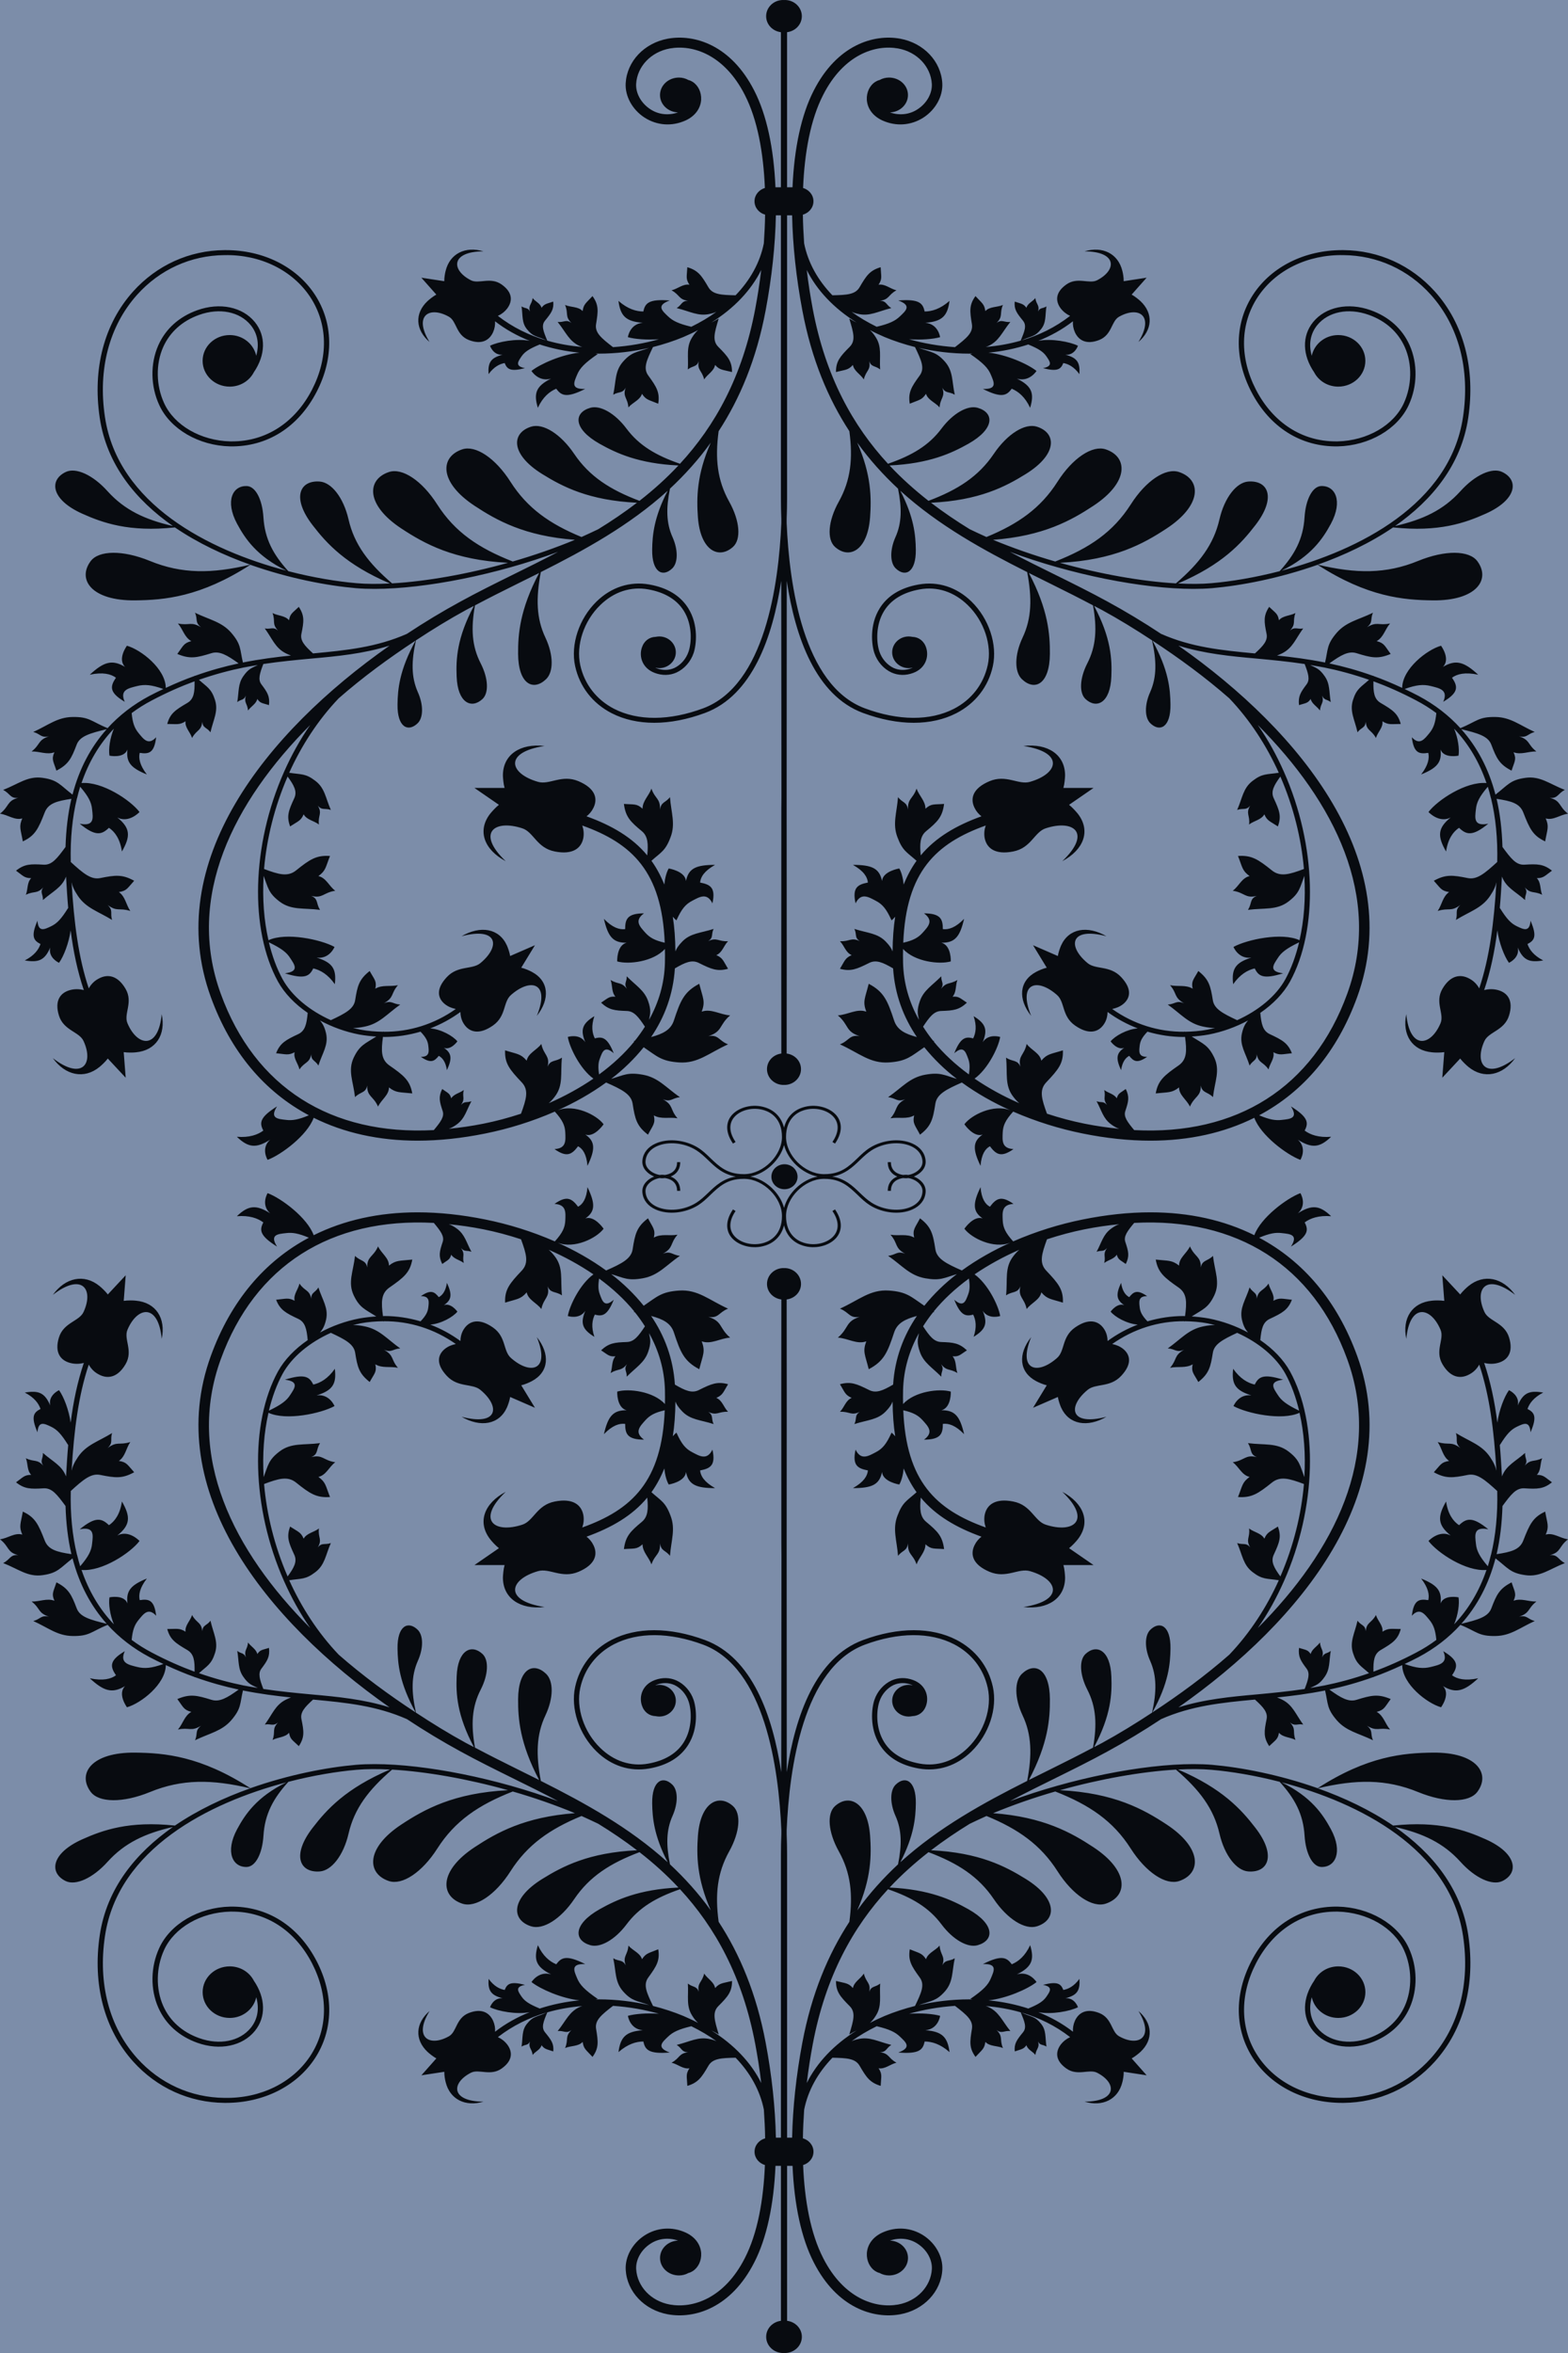 <?xml version="1.0" encoding="UTF-8" standalone="no"?><!DOCTYPE svg PUBLIC "-//W3C//DTD SVG 1.1//EN" "http://www.w3.org/Graphics/SVG/1.1/DTD/svg11.dtd"><svg width="100%" height="100%" viewBox="0 0 150 225" version="1.1" xmlns="http://www.w3.org/2000/svg" xmlns:xlink="http://www.w3.org/1999/xlink" xml:space="preserve" xmlns:serif="http://www.serif.com/" style="fill-rule:evenodd;clip-rule:evenodd;stroke-linejoin:round;stroke-miterlimit:1.414;"><g id="Background"><rect x="0" y="0" width="150" height="225" style="fill:#7c8da9;"/></g><g><path d="M73.793,112.524c0,-0.659 0.561,-1.195 1.252,-1.195c0.691,0 1.252,0.536 1.252,1.195c0,0.659 -0.561,1.194 -1.252,1.194c-0.691,0 -1.252,-0.535 -1.252,-1.194Z" style="fill:#080b10;fill-rule:nonzero;"/><path d="M86.89,112.352c-0.07,-0.01 -0.14,-0.019 -0.19,-0.019c-0.1,0 -0.21,0.009 -0.311,0.019c-0.45,-0.067 -1.161,-0.315 -1.161,-1.223l-0.3,0c0,0.736 0.4,1.166 0.911,1.376c-0.511,0.2 -0.911,0.63 -0.911,1.366l0.3,0c0,-0.908 0.711,-1.156 1.161,-1.223c0.101,0.01 0.211,0.019 0.311,0.019c0.05,0 0.12,-0.009 0.19,-0.019c0.31,0.048 0.761,0.22 1.061,0.545c0.231,0.248 0.331,0.525 0.291,0.841c-0.09,0.764 -0.641,1.165 -1.092,1.366c-1.091,0.487 -2.633,0.325 -3.764,-0.392c-0.421,-0.267 -0.771,-0.602 -1.142,-0.955c-0.691,-0.669 -1.412,-1.348 -2.633,-1.548c1.221,-0.21 1.942,-0.889 2.633,-1.558c0.371,-0.353 0.721,-0.688 1.142,-0.955c1.131,-0.717 2.673,-0.879 3.764,-0.392c0.451,0.201 1.002,0.602 1.092,1.366c0.04,0.316 -0.06,0.593 -0.291,0.841c-0.3,0.325 -0.751,0.497 -1.061,0.545Zm-11.885,3.153c-0.38,-1.433 -1.742,-2.723 -3.224,-3c1.482,-0.287 2.844,-1.577 3.224,-3.01c0.37,1.433 1.732,2.723 3.214,3.01c-1.482,0.277 -2.844,1.567 -3.214,3Zm-7.249,-1.452c-0.371,0.353 -0.721,0.688 -1.142,0.955c-1.131,0.717 -2.673,0.879 -3.764,0.392c-0.451,-0.201 -1.002,-0.602 -1.092,-1.366c-0.04,-0.316 0.06,-0.593 0.291,-0.841c0.3,-0.325 0.751,-0.497 1.061,-0.545c0.07,0.01 0.14,0.019 0.19,0.019c0.1,0 0.21,-0.009 0.311,-0.019c0.45,0.067 1.161,0.315 1.161,1.223l0.3,0c0,-0.736 -0.4,-1.166 -0.911,-1.366c0.511,-0.21 0.911,-0.64 0.911,-1.376l-0.3,0c0,0.908 -0.711,1.156 -1.161,1.223c-0.101,-0.01 -0.211,-0.019 -0.311,-0.019c-0.05,0 -0.12,0.009 -0.19,0.019c-0.31,-0.048 -0.761,-0.22 -1.061,-0.545c-0.231,-0.248 -0.331,-0.525 -0.291,-0.841c0.09,-0.764 0.641,-1.165 1.092,-1.366c1.091,-0.487 2.633,-0.325 3.764,0.392c0.421,0.267 0.771,0.602 1.142,0.955c0.691,0.669 1.412,1.348 2.633,1.558c-1.221,0.2 -1.942,0.879 -2.633,1.548Zm20.786,-3.125c-0.08,-0.697 -0.531,-1.261 -1.271,-1.586c-1.172,-0.526 -2.834,-0.354 -4.056,0.411c-0.44,0.277 -0.821,0.64 -1.181,0.994c-0.821,0.783 -1.592,1.528 -3.164,1.528c-0.04,0 -0.07,0 -0.11,0c-1.803,-0.038 -3.565,-1.796 -3.565,-3.554c0,-1.739 1.052,-2.351 1.682,-2.551c1.062,-0.344 2.313,-0.048 2.914,0.688c0.501,0.621 0.451,1.452 -0.16,2.341l0.25,0.153c0.921,-1.348 0.491,-2.256 0.15,-2.676c-0.68,-0.822 -2.072,-1.166 -3.254,-0.774c-0.921,0.296 -1.542,0.984 -1.772,1.93c-0.24,-0.946 -0.861,-1.634 -1.782,-1.93c-1.182,-0.392 -2.574,-0.048 -3.254,0.774c-0.341,0.42 -0.771,1.328 0.15,2.676l0.25,-0.153c-0.611,-0.889 -0.661,-1.72 -0.16,-2.341c0.601,-0.736 1.852,-1.032 2.914,-0.688c0.63,0.2 1.682,0.812 1.682,2.551c0,1.758 -1.762,3.516 -3.565,3.554c-0.04,0 -0.07,0 -0.11,0c-1.572,0 -2.343,-0.745 -3.164,-1.528c-0.36,-0.354 -0.741,-0.717 -1.181,-0.994c-1.222,-0.765 -2.884,-0.937 -4.056,-0.411c-0.74,0.325 -1.191,0.889 -1.271,1.586c-0.05,0.401 0.08,0.765 0.37,1.07c0.211,0.23 0.481,0.392 0.751,0.507c-0.27,0.105 -0.54,0.267 -0.751,0.497c-0.29,0.305 -0.42,0.669 -0.37,1.07c0.08,0.697 0.531,1.261 1.271,1.586c1.172,0.526 2.834,0.354 4.056,-0.411c0.44,-0.277 0.821,-0.64 1.181,-0.994c0.821,-0.783 1.592,-1.528 3.164,-1.528c0.04,0 0.07,0 0.11,0c1.803,0.038 3.565,1.796 3.565,3.554c0,1.739 -1.052,2.351 -1.682,2.551c-1.062,0.344 -2.313,0.048 -2.914,-0.688c-0.501,-0.621 -0.451,-1.452 0.16,-2.341l-0.25,-0.153c-0.921,1.348 -0.491,2.256 -0.15,2.676c0.68,0.822 2.072,1.166 3.254,0.774c0.921,-0.296 1.542,-0.984 1.782,-1.93c0.23,0.946 0.851,1.634 1.772,1.93c1.182,0.392 2.574,0.048 3.254,-0.774c0.341,-0.42 0.771,-1.328 -0.15,-2.676l-0.25,0.153c0.611,0.889 0.661,1.72 0.16,2.341c-0.601,0.736 -1.852,1.032 -2.914,0.688c-0.63,-0.2 -1.682,-0.812 -1.682,-2.551c0,-1.758 1.762,-3.516 3.565,-3.554c0.04,0 0.07,0 0.11,0c1.572,0 2.343,0.745 3.164,1.528c0.36,0.354 0.741,0.717 1.181,0.994c1.222,0.765 2.884,0.937 4.056,0.411c0.74,-0.325 1.191,-0.889 1.271,-1.586c0.05,-0.401 -0.08,-0.765 -0.37,-1.07c-0.211,-0.23 -0.481,-0.392 -0.751,-0.497c0.27,-0.115 0.54,-0.277 0.751,-0.507c0.29,-0.305 0.42,-0.669 0.37,-1.07Z" style="fill:#080b10;fill-rule:nonzero;"/><path d="M147.867,146.742c0.351,-0.784 0.15,-1.051 -0.05,-2.198c-1.181,0.545 -1.492,1.223 -2.092,2.761c-0.341,0.889 -1.172,1.099 -2.554,1.309c0.331,-1.423 0.511,-2.962 0.561,-4.615l0,0.01c0.811,-1.099 1.292,-1.739 2.103,-1.692c1.251,0.077 1.822,0.067 2.633,-0.573c-0.681,-0.487 -0.781,-0.707 -1.452,-0.716c0.421,-0.43 0.291,-1.042 0.511,-1.587c-0.811,0.392 -1.061,0.048 -1.672,0.717c0.36,-0.506 0.01,-0.65 0.04,-1.223c-0.931,0.822 -1.802,1.185 -2.203,2.217c0,0.009 -0.01,0.019 -0.01,0.038c-0.06,-1.051 -0.12,-2.074 -0.21,-3.048c0.01,0.009 0.01,0.028 0.01,0.038c0.671,-1.08 1.071,-1.481 1.622,-1.749c0.611,-0.286 1.231,-0.63 1.311,0.526c0.651,-1.5 0.371,-1.892 -0.29,-2.226c0.18,-0.536 0.591,-1.099 1.502,-1.568c-1.312,-0.229 -1.912,0.01 -2.433,1.233c0.22,-0.994 -0.841,-1.462 -0.841,-1.462c-0.451,0.621 -0.941,1.892 -1.112,3.106c-0.26,-2.055 -0.66,-3.937 -1.261,-5.714c0.41,0.105 0.861,0.124 1.322,0c0.911,-0.249 1.501,-0.994 1.061,-2.428c-0.441,-1.442 -1.943,-1.548 -2.353,-2.436c-1.021,-2.207 0.16,-3.794 2.934,-1.644c-1.182,-1.643 -2.984,-2.054 -4.466,-0.841c-0.19,0.153 -0.571,0.507 -0.791,0.803l-1.712,-1.835l0.19,2.447c-0.38,-0.058 -0.911,-0.048 -1.151,-0.019c-1.943,0.172 -2.894,1.691 -2.484,3.65c0.321,-3.412 2.333,-3.106 3.275,-0.87c0.39,0.908 -0.581,1.997 0.19,3.306c0.771,1.309 1.742,1.414 2.563,0.965c0.441,-0.229 0.741,-0.563 0.951,-0.936c0.992,2.962 1.412,6.287 1.642,10.148c-0.08,-0.382 -0.24,-0.765 -0.62,-1.328c-0.791,-1.157 -1.913,-1.453 -3.255,-2.275c0.211,0.669 -0.14,0.889 0.431,1.434c-0.921,-0.688 -1.101,-0.239 -2.173,-0.574c0.421,0.612 0.461,1.357 1.092,1.806c-0.771,0.115 -0.821,0.383 -1.462,1.08c1.141,0.631 1.802,0.545 3.244,0.258c0.881,-0.181 1.632,0.449 2.823,1.538c0.05,2.246 -0.15,4.281 -0.6,6.116c-0.01,0 -0.01,0 -0.02,0c0.01,0 0.01,0.009 0.01,0.009c-0.09,0.364 -0.181,0.727 -0.291,1.071c-0.801,-0.937 -1.081,-1.501 -1.141,-2.169c-0.09,-0.813 -0.24,-1.653 1.181,-1.367c-1.522,-1.252 -2.102,-1.051 -2.793,-0.392c-0.561,-0.372 -1.062,-1.051 -1.242,-2.264c-0.841,1.462 -0.811,2.245 0.441,3.249c-1.112,-0.574 -2.123,0.525 -2.123,0.525c0.861,1.137 3.585,2.943 5.547,2.771c-0.691,2.026 -1.722,3.755 -3.094,5.198c0.381,-0.917 0.521,-1.949 0.421,-2.58c0,0 -1.382,-0.296 -1.722,0.583c0.15,-1.223 -0.341,-1.767 -1.853,-2.379c0.691,0.898 0.801,1.567 0.681,2.064c-0.881,-0.134 -1.392,-0.019 -1.572,1.491c0.751,-0.813 1.202,-0.182 1.682,0.401c0.381,0.468 0.571,0.955 0.661,1.911c-0.601,0.449 -1.252,0.86 -1.952,1.223c-1.412,0.745 -2.764,1.338 -4.066,1.816c-0.02,-1.052 0.06,-1.701 0.701,-2.074c1.142,-0.669 1.642,-1.003 1.913,-2.007c-0.931,0 -1.162,-0.114 -1.752,0.258c0.08,-0.602 -0.451,-1.022 -0.621,-1.595c-0.441,0.802 -0.891,0.659 -0.982,1.557c-0.03,-0.621 -0.43,-0.535 -0.781,-1.013c-0.27,1.214 -0.78,2.017 -0.43,3.096c0.34,1.07 0.731,1.204 1.532,1.921c-1.502,0.525 -2.944,0.908 -4.316,1.185c-0.01,-0.01 -0.01,-0.01 -0.02,-0.01c0.01,0 0.01,0.01 0.01,0.01c-0.45,0.086 -0.881,0.162 -1.311,0.229c0.601,-0.287 0.901,-0.363 1.381,-1.051c0.541,-0.755 0.421,-1.491 0.591,-2.494c-0.37,0.296 -0.621,0.143 -0.821,0.621c0.2,-0.716 -0.14,-0.707 -0.21,-1.424c-0.29,0.402 -0.761,0.622 -0.891,1.099c-0.281,-0.42 -0.471,-0.382 -1.112,-0.583c-0.09,0.841 0.141,1.204 0.721,1.978c0.351,0.459 0.171,1.032 -0.18,1.95c-1.592,0.239 -3.104,0.382 -4.546,0.516c-2.573,0.229 -5.056,0.468 -7.529,1.242c11.895,-8.332 21.767,-20.764 17.101,-33.597c-1.902,-5.246 -5.136,-9.058 -9.381,-11.313c1.001,-0.421 1.582,-0.516 2.172,-0.44c0.781,0.086 1.612,0.134 0.871,1.29c1.683,-1.051 1.693,-1.586 1.312,-2.312c0.541,-0.402 1.342,-0.688 2.533,-0.593c-1.071,-1.022 -1.812,-1.146 -3.174,-0.286c0.911,-0.832 0.231,-1.921 0.231,-1.921c-1.302,0.487 -3.795,2.341 -4.406,4.023c-2.884,-1.434 -6.218,-2.188 -9.943,-2.188c-2.052,0 -4.225,0.229 -6.488,0.688c-2.183,0.439 -4.455,1.137 -6.638,2.092c-0.751,-0.831 -0.971,-1.338 -1.001,-2.006c-0.031,-0.755 -0.111,-1.52 1.031,-1.577c-1.182,-0.841 -1.662,-0.516 -2.253,0.267c-0.441,-0.229 -0.811,-0.754 -0.901,-1.872c-0.751,1.576 -0.761,2.322 0.2,2.99c-0.871,-0.296 -1.742,0.985 -1.742,0.985c0.651,0.888 2.803,1.978 4.415,1.328c-1.642,0.736 -3.224,1.624 -4.655,2.666c-1.502,-0.66 -2.383,-1.109 -2.534,-2.007c-0.23,-1.49 -0.39,-2.159 -1.472,-2.981c-0.47,0.908 -0.73,1.061 -0.56,1.844c-0.701,-0.401 -1.482,-0.134 -2.263,-0.277c0.751,0.87 0.35,1.233 1.402,1.825c-0.771,-0.315 -0.871,0.115 -1.632,0.191c1.351,0.937 2.062,1.883 3.544,2.15c1.442,0.258 1.822,-0.038 3.034,-0.401c-1.172,0.898 -2.213,1.911 -3.114,3.029c-1.262,-0.851 -1.662,-1.338 -3.384,-1.453c-1.803,-0.124 -2.864,0.908 -4.686,1.73c0.891,0.344 0.901,0.955 1.882,0.783c-1.382,0.45 -1.001,1.061 -2.082,1.988c0.961,0.057 1.812,0.678 2.723,0.354c-0.381,0.993 -0.11,1.29 0.23,2.666c1.452,-0.765 1.803,-1.606 2.433,-3.526c0.291,-0.87 1.022,-1.262 2.173,-1.567c-1.292,1.901 -2.113,4.08 -2.273,6.564c-0.981,0.573 -1.632,0.86 -2.303,0.516c-1.191,-0.592 -1.742,-0.831 -2.783,-0.554c0.47,0.774 0.48,1.022 1.121,1.309c-0.581,0.248 -0.691,0.889 -1.121,1.328c0.941,-0.038 1.051,0.401 1.902,0.01c-0.54,0.344 -0.26,0.63 -0.52,1.165c1.241,-0.401 2.222,-0.391 3.013,-1.223c0.351,-0.363 0.531,-0.64 0.641,-0.927c0.01,1.214 0.09,2.322 0.25,3.316c-0.11,-0.115 -0.21,-0.239 -0.35,-0.344c-0.491,1.099 -0.881,1.548 -1.512,1.873c-0.711,0.373 -1.412,0.803 -1.932,-0.248c-0.321,1.49 0.18,1.796 1.181,1.987c-0.04,0.516 -0.39,1.109 -1.432,1.691c1.833,0 2.534,-0.334 2.784,-1.538c0.08,0.946 1.652,1.194 1.652,1.194c0.21,-0.363 0.36,-0.926 0.421,-1.538c0.34,0.85 0.75,1.605 1.231,2.274c-0.911,0.812 -1.342,0.946 -1.822,2.236c-0.501,1.29 -0.07,2.322 0.05,3.851c0.43,-0.564 0.841,-0.43 0.951,-1.195c-0.03,1.118 0.461,0.985 0.821,2.007c0.25,-0.697 0.851,-1.175 0.851,-1.921c0.561,0.516 0.821,0.383 1.782,0.459c-0.16,-1.252 -0.63,-1.701 -1.732,-2.618c-0.561,-0.478 -0.611,-1.194 -0.5,-2.303c1.441,1.73 3.404,2.867 5.807,3.736c-0.27,0.211 -0.501,0.478 -0.661,0.812c-0.43,0.87 -0.2,1.854 1.422,2.542c1.612,0.688 2.783,-0.382 3.885,-0.057c2.733,0.783 3.314,2.828 -0.631,3.43c2.333,0.268 3.995,-0.831 3.985,-2.838c-0.01,-0.248 -0.05,-0.793 -0.16,-1.175l2.884,0l-2.343,-1.615c0.32,-0.248 0.69,-0.659 0.851,-0.869c1.241,-1.615 0.56,-3.431 -1.502,-4.52c2.833,2.685 1.121,4.023 -1.582,3.144c-1.092,-0.354 -1.382,-1.883 -3.114,-2.217c-1.732,-0.344 -2.533,0.325 -2.724,1.271c-0.08,0.43 -0.03,0.841 0.1,1.213c-4.776,-1.71 -7.619,-4.424 -7.89,-11.208c0.962,0.22 1.432,0.487 1.853,0.955c0.52,0.583 1.101,1.147 0.13,1.854c1.592,-0.01 1.802,-0.545 1.802,-1.51c0.541,-0.067 1.212,0.134 2.033,0.984c-0.391,-1.7 -0.871,-2.302 -2.163,-2.283c0.961,-0.268 0.891,-1.787 0.891,-1.787c-1.091,-0.315 -3.464,-0.029 -4.566,1.194c-0.01,-0.43 -0.01,-0.86 0,-1.328c0.05,-1.987 0.601,-3.812 1.522,-5.456c-0.13,0.612 -0.21,0.956 0.09,1.806c0.361,1.032 1.172,1.472 2.043,2.36c-0.02,-0.564 0.31,-0.669 -0.02,-1.194c0.571,0.697 0.801,0.382 1.562,0.841c-0.2,-0.545 -0.07,-1.137 -0.461,-1.596c0.621,0.048 0.721,-0.153 1.372,-0.573c-0.751,-0.698 -1.291,-0.755 -2.463,-0.794c-0.691,-0.019 -1.111,-0.563 -1.732,-1.5c0.29,-0.458 0.611,-0.908 0.961,-1.347c0.04,-0.01 0.08,-0.01 0.12,-0.019c-0.02,-0.019 -0.04,-0.029 -0.07,-0.048c0.951,-1.166 2.093,-2.217 3.374,-3.153c0.111,0.707 0.081,1.127 -0.08,1.538c-0.23,0.612 -0.43,1.271 -1.321,0.488c0.61,1.519 1.091,1.614 1.812,1.423c0.25,0.507 0.36,1.185 0.04,2.122c1.121,-0.688 1.382,-1.262 0.871,-2.485c0.561,0.86 1.672,0.497 1.672,0.497c-0.18,-1.051 -1.201,-3.086 -2.453,-3.985c1.322,-0.898 2.764,-1.691 4.276,-2.35c-0.181,0.162 -0.371,0.353 -0.581,0.631c-0.841,1.098 -0.521,2.216 -0.681,3.726c0.631,-0.42 1.091,-0.172 1.372,-0.869c-0.251,1.07 0.37,1.089 0.6,2.178c0.441,-0.592 1.252,-0.869 1.402,-1.596c0.571,0.669 0.911,0.622 2.063,0.985c0.05,-1.252 -0.431,-1.835 -1.582,-3.049c-0.711,-0.745 -0.451,-1.605 0.06,-3.009c1.191,-0.392 2.403,-0.717 3.604,-0.956c1.142,-0.229 2.233,-0.382 3.315,-0.487c-0.231,0.076 -0.471,0.191 -0.791,0.43c-0.761,0.563 -0.892,1.299 -1.382,2.207c0.46,-0.172 0.641,0.038 0.991,-0.354c-0.43,0.631 -0.09,0.717 -0.26,1.424c0.4,-0.306 0.921,-0.363 1.201,-0.793c0.13,0.487 0.331,0.507 0.861,0.889c0.371,-0.765 0.261,-1.185 -0.04,-2.093c-0.19,-0.545 0.181,-1.041 0.841,-1.835c9.823,-0.525 17.132,4.071 20.386,13.044c3.365,9.24 -1.191,18.308 -8.561,25.694c0.992,-1.414 1.813,-2.924 2.504,-4.482l0,0.01l0,-0.01c3.124,-7.042 3.294,-15.107 0.58,-20.056c-0.62,-1.118 -1.612,-2.15 -2.843,-2.991c0.1,-1.07 0.24,-1.72 0.911,-2.035c1.211,-0.564 1.732,-0.86 2.113,-1.825c-0.932,-0.086 -1.152,-0.23 -1.773,0.095c0.14,-0.592 -0.34,-1.061 -0.46,-1.643c-0.521,0.754 -0.962,0.573 -1.132,1.462c0.03,-0.622 -0.37,-0.574 -0.681,-1.09c-0.38,1.195 -0.971,1.95 -0.741,3.048c0.141,0.631 0.321,0.946 0.591,1.262c-1.151,-0.621 -2.433,-1.09 -3.775,-1.348c-0.54,-0.095 -1.071,-0.153 -1.612,-0.191c1.062,-0.678 1.582,-0.812 2.153,-2.006c0.591,-1.243 0.05,-2.275 -0.12,-3.784c-0.531,0.535 -1.031,0.372 -1.161,1.108c0.01,-1.089 -0.591,-0.984 -1.042,-2.016c-0.31,0.669 -1.051,1.099 -1.041,1.835c-0.701,-0.545 -1.021,-0.44 -2.233,-0.574c0.22,1.242 0.811,1.72 2.203,2.685c0.791,0.564 0.781,1.395 0.601,2.724c-0.05,0 -0.101,-0.01 -0.151,-0.01c-1.181,0 -2.333,0.182 -3.444,0.506c-0.511,-0.535 -0.691,-0.898 -0.741,-1.328c-0.06,-0.535 -0.16,-1.089 0.711,-1.079c-0.941,-0.65 -1.292,-0.44 -1.712,0.095c-0.351,-0.181 -0.661,-0.573 -0.781,-1.366c-0.501,1.089 -0.481,1.615 0.3,2.131c-0.691,-0.249 -1.301,0.621 -1.301,0.621c0.42,0.516 1.552,1.156 2.593,1.242c-1.011,0.382 -1.983,0.908 -2.884,1.567c-0.01,-0.43 -0.11,-0.851 -0.4,-1.242c-0.511,-0.698 -1.412,-0.956 -2.704,-0.058c-1.291,0.899 -0.961,2.236 -1.722,2.915c-1.882,1.672 -3.795,1.204 -2.483,-1.988c-1.282,1.615 -1.162,3.335 0.471,4.205c0.21,0.114 0.67,0.324 1.021,0.401l-1.312,2.15l2.373,-1.032c0.05,0.344 0.22,0.812 0.311,1.013c0.741,1.634 2.523,1.93 4.335,0.879c-3.464,0.917 -3.755,-0.946 -1.812,-2.561c0.781,-0.659 2.142,-0.201 3.214,-1.338c1.071,-1.137 0.891,-2.016 0.21,-2.58c-0.32,-0.258 -0.681,-0.401 -1.061,-0.477c2.052,-1.443 4.425,-2.198 6.899,-2.179c0,0.009 0,0.019 -0.011,0.038c0.021,-0.019 0.041,-0.029 0.051,-0.038c0.72,0.009 1.451,0.067 2.182,0.201c0.241,0.047 0.481,0.114 0.721,0.172c-0.31,-0.01 -0.671,0.019 -1.151,0.124c-1.412,0.296 -2.093,1.194 -3.374,2.102c0.73,0.048 0.821,0.44 1.561,0.124c-1.011,0.583 -0.63,0.898 -1.341,1.73c0.751,-0.163 1.502,0.067 2.163,-0.335c-0.161,0.727 0.09,0.87 0.54,1.692c1.021,-0.803 1.172,-1.424 1.392,-2.81c0.14,-0.821 0.951,-1.251 2.323,-1.892c2.042,0.918 3.735,2.313 4.616,3.918c0.57,1.042 1.001,2.236 1.311,3.526c-1.191,-0.573 -1.702,-0.965 -2.042,-1.51c-0.421,-0.64 -0.901,-1.28 0.51,-1.452c-1.912,-0.602 -2.353,-0.268 -2.713,0.468c-0.671,-0.153 -1.402,-0.564 -2.063,-1.51c-0.17,1.434 0.191,2.064 1.743,2.542c-1.242,-0.162 -1.713,1.022 -1.713,1.022c1.292,0.708 4.636,1.424 6.318,0.641c0.431,1.892 0.591,3.975 0.461,6.153c-0.43,-1.137 -0.451,-1.643 -1.522,-2.455c-1.121,-0.851 -2.303,-0.593 -3.875,-0.794c0.411,0.622 0.13,1.042 0.851,1.338c-1.111,-0.277 -1.151,0.316 -2.303,0.488c0.601,0.449 0.861,1.232 1.612,1.404c-0.72,0.516 -0.68,0.841 -1.111,1.921c1.312,0.095 1.942,-0.335 3.254,-1.386c0.791,-0.63 1.662,-0.382 3.054,0.144c-0.25,2.914 -1.001,5.953 -2.253,8.838c-0.621,-0.85 -0.941,-1.433 -0.631,-2.083c0.541,-1.166 0.751,-1.71 0.391,-2.685c-0.771,0.507 -1.031,0.535 -1.292,1.156c-0.3,-0.535 -0.981,-0.602 -1.462,-0.974c0.11,0.888 -0.35,1.022 0.11,1.815c-0.39,-0.497 -0.67,-0.22 -1.251,-0.42c0.511,1.146 0.561,2.083 1.482,2.78c0.941,0.727 1.341,0.593 2.503,0.774c-1.172,2.59 -2.744,5.027 -4.736,7.119c-2.303,2.016 -4.806,3.851 -7.359,5.523c1.562,-2.819 1.712,-4.653 1.732,-6.115c0.03,-2.188 -1.021,-2.676 -1.933,-1.787c-0.54,0.535 -0.56,1.749 -0.01,2.972c0.641,1.452 0.621,2.962 0.181,4.949c-1.582,1.042 -3.184,2.026 -4.796,2.905c-0.241,0.134 -0.501,0.258 -0.751,0.392c1.632,-3.058 1.722,-5.112 1.652,-6.756c-0.09,-2.513 -1.402,-3.134 -2.463,-2.159c-0.631,0.583 -0.571,1.978 0.16,3.411c0.861,1.672 0.941,3.363 0.55,5.552c-1.301,0.688 -2.643,1.366 -4.075,2.073c-0.681,0.335 -1.371,0.679 -2.062,1.023c1.852,-3.507 2.022,-5.858 2.012,-7.731c-0.02,-2.914 -1.452,-3.593 -2.673,-2.427c-0.731,0.698 -0.721,2.313 0.05,3.956c0.891,1.873 0.921,3.803 0.45,6.288c-4.175,2.102 -8.46,4.443 -12.135,7.778c1.312,-2.542 1.462,-4.252 1.482,-5.628c0.03,-2.189 -1.021,-2.676 -1.932,-1.787c-0.541,0.535 -0.561,1.748 -0.02,2.971c0.62,1.376 0.62,2.81 0.25,4.644c-1.402,1.309 -2.724,2.762 -3.905,4.405c1.362,-3.086 1.362,-5.312 1.231,-7.147c-0.24,-3.192 -1.992,-4.032 -3.344,-2.838c-0.811,0.717 -0.681,2.484 0.351,4.338c1.151,2.064 1.361,4.128 1.011,6.737c-2.033,3.115 -3.615,6.87 -4.496,11.543c-0.601,3.181 -0.921,6.258 -0.981,9.096l-0.481,0l0,-27.051c0,-0.612 -0.01,-1.29 -0.04,-1.978c0,-0.124 0,-0.268 0,-0.392c0.251,-5.895 1.572,-15.508 7.47,-17.715c3.234,-1.204 6.258,-1.214 8.531,-0.048c1.682,0.869 2.833,2.35 3.234,4.176c0.42,1.911 -0.341,4.223 -1.913,5.742c-1.291,1.262 -2.923,1.806 -4.596,1.501c-1.582,-0.287 -2.723,-0.975 -3.394,-2.045c-0.851,-1.357 -0.741,-3.077 -0.46,-3.899c0.23,-0.697 0.751,-1.29 1.371,-1.577c0.531,-0.229 1.092,-0.238 1.672,-0.028c0.06,0.019 0.101,0.048 0.141,0.067c-0.121,-0.029 -0.251,-0.048 -0.381,-0.048c-0.871,0 -1.582,0.678 -1.582,1.51c0,0.84 0.711,1.519 1.582,1.519c0.12,0 0.24,-0.019 0.351,-0.038c0.6,-0.019 1.111,-0.383 1.321,-1.042c0.281,-0.869 -0.06,-1.968 -1.241,-2.408c-0.711,-0.267 -1.432,-0.248 -2.073,0.038c-0.751,0.344 -1.362,1.032 -1.642,1.864c-0.26,0.774 -0.491,2.675 0.511,4.281c0.751,1.204 2.002,1.968 3.734,2.274c1.833,0.325 3.635,-0.249 5.047,-1.634c1.672,-1.634 2.493,-4.119 2.042,-6.173c-0.43,-1.968 -1.672,-3.564 -3.494,-4.501c-1.192,-0.611 -2.573,-0.917 -4.075,-0.917c-1.522,0 -3.164,0.315 -4.866,0.946c-4.486,1.672 -6.459,7.186 -7.28,12.632c0,-5.981 -0.01,-13.53 -0.01,-20.649c0,-0.373 0,-0.736 0,-1.099c0.01,-10.463 0.01,-20.391 0,-23.458c0.771,-0.096 1.372,-0.717 1.372,-1.481c0,-0.841 -0.711,-1.52 -1.582,-1.52c-0.02,0 -0.03,0.01 -0.04,0.01c-0.02,0 -0.03,-0.01 -0.05,-0.01c-0.871,0 -1.582,0.679 -1.582,1.52c0,0.764 0.601,1.385 1.372,1.481c-0.01,3.067 -0.01,12.995 0,23.458c0,0.363 0.01,0.726 0.01,1.099c-0.01,7.119 -0.02,14.668 -0.02,20.649c-0.821,-5.446 -2.794,-10.96 -7.28,-12.632c-1.702,-0.631 -3.344,-0.946 -4.866,-0.946c-1.502,0 -2.883,0.306 -4.075,0.917c-1.822,0.937 -3.064,2.533 -3.494,4.501c-0.451,2.054 0.37,4.539 2.042,6.173c1.412,1.385 3.214,1.959 5.047,1.634c1.732,-0.306 2.983,-1.07 3.734,-2.274c1.002,-1.606 0.771,-3.507 0.511,-4.281c-0.28,-0.832 -0.891,-1.52 -1.642,-1.864c-0.641,-0.286 -1.362,-0.305 -2.073,-0.038c-1.181,0.44 -1.522,1.539 -1.241,2.408c0.21,0.659 0.721,1.023 1.321,1.042c0.111,0.019 0.231,0.038 0.351,0.038c0.871,0 1.582,-0.679 1.582,-1.519c0,-0.832 -0.711,-1.51 -1.582,-1.51c-0.13,0 -0.26,0.019 -0.381,0.048c0.04,-0.019 0.081,-0.048 0.141,-0.067c0.58,-0.21 1.141,-0.201 1.672,0.028c0.62,0.287 1.141,0.88 1.371,1.577c0.281,0.822 0.391,2.542 -0.46,3.899c-0.671,1.07 -1.812,1.758 -3.394,2.045c-1.673,0.305 -3.305,-0.239 -4.596,-1.501c-1.572,-1.519 -2.333,-3.831 -1.913,-5.742c0.401,-1.826 1.552,-3.307 3.234,-4.176c2.273,-1.166 5.297,-1.156 8.531,0.048c5.898,2.207 7.219,11.82 7.47,17.715c0,0.124 0,0.268 0,0.392c-0.03,0.688 -0.04,1.366 -0.04,1.978l0,27.051l-0.481,0c-0.06,-2.838 -0.38,-5.915 -0.981,-9.096c-0.881,-4.673 -2.463,-8.428 -4.496,-11.543c-0.35,-2.609 -0.14,-4.673 1.011,-6.737c1.032,-1.854 1.162,-3.621 0.351,-4.338c-1.352,-1.194 -3.104,-0.354 -3.344,2.838c-0.131,1.835 -0.131,4.061 1.231,7.147c-1.181,-1.643 -2.503,-3.096 -3.905,-4.405c-0.37,-1.834 -0.37,-3.268 0.25,-4.644c0.541,-1.223 0.521,-2.436 -0.02,-2.971c-0.911,-0.889 -1.962,-0.402 -1.932,1.787c0.02,1.376 0.17,3.086 1.482,5.628c-3.675,-3.335 -7.96,-5.676 -12.135,-7.778c-0.471,-2.485 -0.441,-4.415 0.45,-6.288c0.771,-1.643 0.781,-3.258 0.05,-3.956c-1.221,-1.166 -2.653,-0.487 -2.673,2.427c-0.01,1.873 0.16,4.224 2.012,7.731c-0.691,-0.344 -1.381,-0.688 -2.062,-1.023c-1.432,-0.707 -2.774,-1.385 -4.075,-2.073c-0.391,-2.189 -0.311,-3.88 0.55,-5.552c0.731,-1.433 0.791,-2.828 0.16,-3.411c-1.061,-0.975 -2.373,-0.354 -2.463,2.159c-0.07,1.644 0.02,3.698 1.652,6.756c-0.25,-0.134 -0.51,-0.258 -0.751,-0.392c-1.612,-0.879 -3.214,-1.863 -4.796,-2.905c-0.44,-1.987 -0.46,-3.497 0.181,-4.949c0.55,-1.223 0.53,-2.437 -0.01,-2.972c-0.912,-0.889 -1.963,-0.401 -1.933,1.787c0.02,1.462 0.18,3.296 1.732,6.115c-2.553,-1.672 -5.056,-3.507 -7.359,-5.523c-1.992,-2.092 -3.564,-4.529 -4.736,-7.119c1.162,-0.181 1.562,-0.047 2.503,-0.774c0.921,-0.697 0.971,-1.634 1.482,-2.78c-0.581,0.2 -0.861,-0.077 -1.251,0.42c0.46,-0.793 0,-0.927 0.11,-1.815c-0.481,0.372 -1.162,0.439 -1.462,0.974c-0.261,-0.621 -0.521,-0.649 -1.292,-1.156c-0.36,0.975 -0.15,1.519 0.391,2.685c0.31,0.65 -0.01,1.233 -0.631,2.083c-1.252,-2.885 -2.003,-5.924 -2.253,-8.838c1.392,-0.526 2.263,-0.774 3.054,-0.144c1.312,1.051 1.942,1.481 3.254,1.386c-0.431,-1.08 -0.391,-1.405 -1.111,-1.921c0.751,-0.172 1.011,-0.955 1.612,-1.404c-1.152,-0.172 -1.192,-0.765 -2.303,-0.488c0.721,-0.296 0.44,-0.716 0.851,-1.338c-1.572,0.201 -2.754,-0.057 -3.875,0.794c-1.071,0.812 -1.092,1.318 -1.522,2.455c-0.13,-2.178 0.03,-4.261 0.461,-6.153c1.682,0.783 5.026,0.067 6.318,-0.641c0,0 -0.471,-1.184 -1.713,-1.022c1.552,-0.478 1.913,-1.108 1.743,-2.542c-0.661,0.946 -1.392,1.357 -2.063,1.51c-0.36,-0.736 -0.801,-1.07 -2.713,-0.468c1.411,0.172 0.931,0.812 0.51,1.452c-0.34,0.545 -0.851,0.937 -2.042,1.51c0.31,-1.29 0.741,-2.484 1.311,-3.526c0.881,-1.605 2.574,-3 4.616,-3.918c1.372,0.641 2.183,1.071 2.323,1.892c0.22,1.386 0.371,2.007 1.392,2.81c0.45,-0.822 0.701,-0.965 0.54,-1.692c0.661,0.402 1.412,0.172 2.163,0.335c-0.711,-0.832 -0.33,-1.147 -1.341,-1.73c0.74,0.316 0.831,-0.076 1.561,-0.124c-1.281,-0.908 -1.962,-1.806 -3.374,-2.102c-0.48,-0.105 -0.841,-0.134 -1.151,-0.124c0.24,-0.058 0.48,-0.125 0.721,-0.172c0.731,-0.134 1.462,-0.192 2.182,-0.201c0.01,0.009 0.03,0.019 0.051,0.038c-0.011,-0.019 -0.011,-0.029 -0.011,-0.038c2.474,-0.019 4.847,0.736 6.899,2.179c-0.38,0.076 -0.741,0.219 -1.061,0.477c-0.681,0.564 -0.861,1.443 0.21,2.58c1.072,1.137 2.433,0.679 3.214,1.338c1.943,1.615 1.652,3.478 -1.812,2.561c1.812,1.051 3.594,0.755 4.335,-0.879c0.091,-0.201 0.261,-0.669 0.311,-1.013l2.373,1.032l-1.312,-2.15c0.351,-0.077 0.811,-0.287 1.021,-0.401c1.633,-0.87 1.753,-2.59 0.471,-4.205c1.312,3.192 -0.601,3.66 -2.483,1.988c-0.761,-0.679 -0.431,-2.016 -1.722,-2.915c-1.292,-0.898 -2.193,-0.64 -2.704,0.058c-0.29,0.391 -0.39,0.812 -0.4,1.242c-0.901,-0.659 -1.873,-1.185 -2.884,-1.567c1.041,-0.086 2.173,-0.726 2.593,-1.242c0,0 -0.61,-0.87 -1.291,-0.621c0.771,-0.516 0.791,-1.042 0.29,-2.131c-0.12,0.793 -0.43,1.185 -0.781,1.366c-0.42,-0.535 -0.771,-0.745 -1.712,-0.095c0.871,-0.01 0.771,0.544 0.711,1.079c-0.05,0.43 -0.23,0.793 -0.741,1.328c-1.111,-0.324 -2.263,-0.506 -3.444,-0.506c-0.05,0 -0.101,0.01 -0.151,0.01c-0.18,-1.329 -0.19,-2.16 0.601,-2.724c1.392,-0.965 1.983,-1.443 2.203,-2.685c-1.212,0.134 -1.532,0.029 -2.233,0.574c0.01,-0.736 -0.731,-1.166 -1.041,-1.835c-0.451,1.032 -1.052,0.927 -1.042,2.016c-0.13,-0.736 -0.63,-0.573 -1.161,-1.108c-0.17,1.509 -0.711,2.541 -0.12,3.784c0.571,1.194 1.091,1.328 2.153,2.006c-0.541,0.038 -1.072,0.096 -1.612,0.191c-1.342,0.258 -2.624,0.727 -3.775,1.348c0.27,-0.316 0.45,-0.631 0.591,-1.262c0.23,-1.098 -0.361,-1.853 -0.741,-3.048c-0.311,0.516 -0.711,0.468 -0.681,1.09c-0.17,-0.889 -0.611,-0.708 -1.132,-1.462c-0.12,0.582 -0.6,1.051 -0.46,1.643c-0.621,-0.325 -0.841,-0.181 -1.773,-0.095c0.381,0.965 0.902,1.261 2.113,1.825c0.671,0.315 0.811,0.965 0.911,2.035c-1.231,0.841 -2.223,1.873 -2.843,2.991c-2.714,4.949 -2.544,13.014 0.58,20.056l0,0.01l0,-0.01c0.691,1.558 1.522,3.068 2.504,4.482c-7.37,-7.386 -11.926,-16.454 -8.561,-25.694c3.254,-8.973 10.563,-13.569 20.386,-13.044c0.66,0.794 1.031,1.29 0.841,1.835c-0.301,0.908 -0.411,1.328 -0.04,2.093c0.53,-0.382 0.731,-0.402 0.861,-0.889c0.28,0.43 0.801,0.487 1.201,0.793c-0.17,-0.707 0.17,-0.793 -0.26,-1.424c0.35,0.392 0.531,0.182 0.991,0.354c-0.49,-0.908 -0.621,-1.644 -1.382,-2.207c-0.32,-0.239 -0.56,-0.354 -0.791,-0.43c1.082,0.105 2.173,0.258 3.315,0.487c1.201,0.239 2.413,0.564 3.604,0.956c0.511,1.404 0.771,2.264 0.06,3.009c-1.151,1.214 -1.632,1.797 -1.582,3.049c1.152,-0.363 1.492,-0.316 2.063,-0.985c0.15,0.727 0.961,1.004 1.402,1.596c0.23,-1.089 0.851,-1.108 0.6,-2.178c0.281,0.697 0.741,0.449 1.372,0.869c-0.16,-1.51 0.16,-2.628 -0.681,-3.726c-0.21,-0.278 -0.4,-0.469 -0.581,-0.631c1.512,0.659 2.954,1.452 4.276,2.35c-1.252,0.899 -2.273,2.934 -2.453,3.985c0,0 1.111,0.363 1.672,-0.497c-0.511,1.223 -0.25,1.797 0.871,2.485c-0.32,-0.937 -0.21,-1.615 0.04,-2.122c0.721,0.191 1.202,0.096 1.812,-1.423c-0.891,0.783 -1.091,0.124 -1.321,-0.488c-0.161,-0.411 -0.191,-0.831 -0.08,-1.538c1.281,0.936 2.423,1.987 3.374,3.153c-0.03,0.019 -0.05,0.029 -0.07,0.048c0.04,0.009 0.08,0.009 0.12,0.019c0.35,0.439 0.671,0.889 0.961,1.347c-0.621,0.937 -1.041,1.481 -1.732,1.5c-1.172,0.039 -1.712,0.096 -2.463,0.794c0.651,0.42 0.751,0.621 1.372,0.573c-0.391,0.459 -0.261,1.051 -0.461,1.596c0.761,-0.459 0.991,-0.144 1.562,-0.841c-0.33,0.525 0,0.63 -0.02,1.194c0.871,-0.888 1.682,-1.328 2.043,-2.36c0.3,-0.85 0.22,-1.194 0.09,-1.806c0.921,1.644 1.472,3.469 1.522,5.456c0.01,0.468 0.01,0.898 0,1.328c-1.102,-1.223 -3.475,-1.509 -4.566,-1.194c0,0 -0.07,1.519 0.891,1.787c-1.292,-0.019 -1.772,0.583 -2.163,2.283c0.821,-0.85 1.492,-1.051 2.033,-0.984c0,0.965 0.21,1.5 1.802,1.51c-0.971,-0.707 -0.39,-1.271 0.13,-1.854c0.421,-0.468 0.891,-0.735 1.853,-0.955c-0.271,6.784 -3.114,9.498 -7.89,11.208c0.13,-0.372 0.18,-0.783 0.1,-1.213c-0.191,-0.946 -0.992,-1.615 -2.724,-1.271c-1.732,0.334 -2.022,1.863 -3.114,2.217c-2.703,0.879 -4.415,-0.459 -1.582,-3.144c-2.062,1.089 -2.743,2.905 -1.502,4.52c0.161,0.21 0.531,0.621 0.851,0.869l-2.343,1.615l2.884,0c-0.11,0.382 -0.15,0.927 -0.16,1.175c-0.01,2.007 1.652,3.106 3.985,2.838c-3.945,-0.602 -3.364,-2.647 -0.631,-3.43c1.102,-0.325 2.273,0.745 3.885,0.057c1.622,-0.688 1.852,-1.672 1.422,-2.542c-0.16,-0.334 -0.391,-0.601 -0.661,-0.812c2.403,-0.869 4.376,-2.006 5.807,-3.736c0.111,1.109 0.061,1.825 -0.5,2.303c-1.102,0.917 -1.572,1.366 -1.732,2.618c0.961,-0.076 1.221,0.057 1.782,-0.459c0,0.746 0.601,1.224 0.851,1.921c0.36,-1.022 0.851,-0.889 0.821,-2.007c0.11,0.765 0.521,0.631 0.951,1.195c0.12,-1.529 0.551,-2.561 0.05,-3.851c-0.48,-1.29 -0.911,-1.424 -1.822,-2.236c0.481,-0.669 0.891,-1.424 1.231,-2.274c0.061,0.612 0.211,1.175 0.421,1.538c0,0 1.572,-0.248 1.652,-1.194c0.25,1.204 0.951,1.538 2.784,1.538c-1.042,-0.582 -1.392,-1.175 -1.432,-1.691c1.001,-0.191 1.502,-0.497 1.181,-1.987c-0.52,1.051 -1.221,0.621 -1.932,0.248c-0.631,-0.325 -1.021,-0.774 -1.512,-1.873c-0.14,0.105 -0.24,0.229 -0.35,0.344c0.16,-0.994 0.24,-2.102 0.25,-3.316c0.11,0.287 0.29,0.564 0.641,0.927c0.791,0.832 1.772,0.822 3.013,1.223c-0.26,-0.535 0.02,-0.821 -0.52,-1.165c0.851,0.391 0.961,-0.048 1.902,-0.01c-0.43,-0.439 -0.54,-1.08 -1.121,-1.328c0.641,-0.287 0.651,-0.535 1.121,-1.309c-1.041,-0.277 -1.592,-0.038 -2.783,0.554c-0.671,0.344 -1.322,0.057 -2.303,-0.516c-0.16,-2.484 -0.981,-4.663 -2.273,-6.564c1.151,0.305 1.882,0.697 2.173,1.567c0.63,1.92 0.981,2.761 2.433,3.526c0.34,-1.376 0.611,-1.673 0.23,-2.666c0.911,0.324 1.762,-0.297 2.723,-0.354c-1.081,-0.927 -0.7,-1.538 -2.082,-1.988c0.981,0.172 0.991,-0.439 1.882,-0.783c-1.822,-0.822 -2.883,-1.854 -4.686,-1.73c-1.722,0.115 -2.122,0.602 -3.384,1.453c-0.901,-1.118 -1.942,-2.131 -3.114,-3.029c1.212,0.363 1.592,0.659 3.034,0.401c1.482,-0.267 2.193,-1.213 3.544,-2.15c-0.761,-0.076 -0.861,-0.506 -1.632,-0.191c1.052,-0.592 0.651,-0.955 1.402,-1.825c-0.781,0.143 -1.562,-0.124 -2.263,0.277c0.17,-0.783 -0.09,-0.936 -0.56,-1.844c-1.082,0.822 -1.242,1.491 -1.472,2.981c-0.151,0.898 -1.032,1.347 -2.534,2.007c-1.431,-1.042 -3.013,-1.93 -4.655,-2.666c1.612,0.65 3.764,-0.44 4.415,-1.328c0,0 -0.871,-1.281 -1.742,-0.985c0.961,-0.668 0.951,-1.414 0.2,-2.99c-0.09,1.118 -0.46,1.643 -0.901,1.872c-0.591,-0.783 -1.071,-1.108 -2.253,-0.267c1.142,0.057 1.062,0.822 1.031,1.577c-0.03,0.668 -0.25,1.175 -1.001,2.006c-2.183,-0.955 -4.455,-1.653 -6.638,-2.092c-2.263,-0.459 -4.436,-0.688 -6.488,-0.688c-3.725,0 -7.059,0.754 -9.943,2.188c-0.611,-1.682 -3.104,-3.536 -4.406,-4.023c0,0 -0.68,1.089 0.231,1.921c-1.362,-0.86 -2.103,-0.736 -3.174,0.286c1.191,-0.095 1.992,0.191 2.533,0.593c-0.381,0.726 -0.371,1.261 1.312,2.312c-0.741,-1.156 0.09,-1.204 0.871,-1.29c0.59,-0.076 1.171,0.019 2.172,0.44c-4.245,2.255 -7.479,6.067 -9.381,11.313c-4.666,12.833 5.206,25.265 17.101,33.597c-2.473,-0.774 -4.956,-1.013 -7.529,-1.242c-1.442,-0.134 -2.954,-0.277 -4.546,-0.516c-0.351,-0.918 -0.531,-1.491 -0.18,-1.95c0.58,-0.774 0.811,-1.137 0.721,-1.978c-0.641,0.201 -0.831,0.163 -1.112,0.583c-0.13,-0.477 -0.601,-0.697 -0.891,-1.099c-0.07,0.717 -0.41,0.708 -0.21,1.424c-0.2,-0.478 -0.451,-0.325 -0.821,-0.621c0.17,1.003 0.05,1.739 0.591,2.494c0.48,0.688 0.78,0.764 1.381,1.051c-0.43,-0.067 -0.861,-0.143 -1.311,-0.229c0,0 0,-0.01 0.01,-0.01c-0.01,0 -0.01,0 -0.02,0.01c-1.372,-0.277 -2.814,-0.66 -4.316,-1.185c0.801,-0.717 1.192,-0.851 1.532,-1.921c0.35,-1.079 -0.16,-1.882 -0.43,-3.096c-0.351,0.478 -0.751,0.392 -0.781,1.013c-0.091,-0.898 -0.541,-0.755 -0.982,-1.557c-0.17,0.573 -0.701,0.993 -0.621,1.595c-0.59,-0.372 -0.821,-0.258 -1.752,-0.258c0.271,1.004 0.771,1.338 1.913,2.007c0.641,0.373 0.721,1.022 0.701,2.074c-1.302,-0.478 -2.654,-1.071 -4.066,-1.816c-0.7,-0.363 -1.351,-0.774 -1.952,-1.223c0.09,-0.956 0.28,-1.443 0.661,-1.911c0.48,-0.583 0.931,-1.214 1.682,-0.401c-0.18,-1.51 -0.691,-1.625 -1.572,-1.491c-0.12,-0.497 -0.01,-1.166 0.681,-2.064c-1.512,0.612 -2.003,1.156 -1.853,2.379c-0.34,-0.879 -1.722,-0.583 -1.722,-0.583c-0.1,0.631 0.04,1.663 0.421,2.58c-1.372,-1.443 -2.403,-3.172 -3.094,-5.198c1.962,0.172 4.686,-1.634 5.547,-2.771c0,0 -1.011,-1.099 -2.123,-0.525c1.252,-1.004 1.282,-1.787 0.441,-3.249c-0.18,1.213 -0.681,1.892 -1.242,2.264c-0.691,-0.659 -1.271,-0.86 -2.793,0.392c1.421,-0.286 1.271,0.554 1.181,1.367c-0.06,0.668 -0.34,1.232 -1.141,2.169c-0.11,-0.344 -0.201,-0.707 -0.291,-1.071c0,0 0,-0.009 0.01,-0.009c-0.01,0 -0.01,0 -0.02,0c-0.45,-1.835 -0.65,-3.87 -0.6,-6.116c1.191,-1.089 1.942,-1.719 2.823,-1.538c1.442,0.287 2.103,0.373 3.244,-0.258c-0.641,-0.697 -0.691,-0.965 -1.462,-1.08c0.631,-0.449 0.671,-1.194 1.092,-1.806c-1.072,0.335 -1.252,-0.114 -2.173,0.574c0.571,-0.545 0.22,-0.765 0.431,-1.434c-1.342,0.822 -2.464,1.118 -3.255,2.275c-0.38,0.563 -0.54,0.946 -0.62,1.328c0.23,-3.861 0.65,-7.186 1.642,-10.148c0.21,0.373 0.51,0.707 0.951,0.936c0.821,0.449 1.792,0.344 2.563,-0.965c0.771,-1.309 -0.2,-2.398 0.19,-3.306c0.942,-2.236 2.954,-2.542 3.275,0.87c0.41,-1.959 -0.541,-3.478 -2.484,-3.65c-0.24,-0.029 -0.771,-0.039 -1.151,0.019l0.19,-2.447l-1.712,1.835c-0.22,-0.296 -0.601,-0.65 -0.791,-0.803c-1.482,-1.213 -3.284,-0.802 -4.466,0.841c2.774,-2.15 3.955,-0.563 2.934,1.644c-0.41,0.888 -1.912,0.994 -2.353,2.436c-0.44,1.434 0.15,2.179 1.061,2.428c0.461,0.124 0.912,0.105 1.322,0c-0.601,1.777 -1.001,3.659 -1.261,5.714c-0.171,-1.214 -0.661,-2.485 -1.112,-3.106c0,0 -1.061,0.468 -0.841,1.462c-0.521,-1.223 -1.121,-1.462 -2.433,-1.233c0.911,0.469 1.322,1.032 1.502,1.568c-0.661,0.334 -0.941,0.726 -0.29,2.226c0.08,-1.156 0.7,-0.812 1.311,-0.526c0.551,0.268 0.951,0.669 1.622,1.749c0,-0.01 0,-0.029 0.01,-0.038c-0.09,0.974 -0.15,1.997 -0.21,3.048c0,-0.019 -0.01,-0.029 -0.01,-0.038c-0.401,-1.032 -1.272,-1.395 -2.203,-2.217c0.03,0.573 -0.32,0.717 0.04,1.223c-0.611,-0.669 -0.861,-0.325 -1.672,-0.717c0.22,0.545 0.09,1.157 0.511,1.587c-0.671,0.009 -0.771,0.229 -1.452,0.716c0.811,0.64 1.382,0.65 2.633,0.573c0.811,-0.047 1.292,0.593 2.103,1.692l0,-0.01c0.05,1.653 0.23,3.192 0.561,4.615c-1.382,-0.21 -2.213,-0.42 -2.554,-1.309c-0.6,-1.538 -0.911,-2.216 -2.092,-2.761c-0.2,1.147 -0.401,1.414 -0.05,2.198c-0.731,-0.211 -1.372,0.353 -2.133,0.449c0.911,0.707 0.641,1.232 1.742,1.519c-0.781,-0.086 -0.761,0.42 -1.442,0.755c1.472,0.573 2.363,1.357 3.775,1.156c1.462,-0.201 1.672,-0.688 2.864,-1.605c0.641,2.465 1.742,4.548 3.274,6.259c-1.612,-0.392 -2.563,-0.66 -2.874,-1.472c-0.5,-1.319 -0.781,-1.901 -1.942,-2.494c-0.281,0.889 -0.501,1.08 -0.19,1.758c-0.731,-0.267 -1.412,0.096 -2.183,0.077c0.871,0.678 0.561,1.07 1.662,1.452c-0.781,-0.181 -0.801,0.229 -1.502,0.411c1.442,0.65 2.293,1.405 3.745,1.433c1.632,0.029 1.772,-0.411 3.364,-1.07c1.111,1.223 2.443,2.255 4.005,3.086c0.451,0.239 0.891,0.45 1.332,0.66c-1.152,0.411 -1.792,0.458 -2.493,0.286c-0.841,-0.21 -1.713,-0.363 -1.202,-1.509c-1.512,0.898 -1.402,1.471 -0.841,2.303c-0.481,0.353 -1.242,0.554 -2.503,0.286c1.342,1.242 2.143,1.481 3.374,0.746c-0.761,0.764 0.18,2.025 0.18,2.025c1.332,-0.372 3.705,-2.207 3.715,-4.032c0.941,0.439 1.862,0.822 2.744,1.137c0,0.019 0,0.029 0,0.038c0.01,-0.009 0.02,-0.019 0.03,-0.028c1.461,0.525 2.853,0.907 4.195,1.194c-1.101,0.793 -1.832,1.223 -2.613,0.975c-1.392,-0.43 -2.043,-0.583 -3.255,-0.067c0.571,0.755 0.591,1.032 1.342,1.223c-0.671,0.382 -0.791,1.118 -1.281,1.691c1.091,-0.239 1.221,0.229 2.212,-0.363c-0.62,0.487 -0.29,0.745 -0.58,1.386c1.431,-0.688 2.573,-0.87 3.484,-1.931c0.951,-1.118 0.801,-1.528 1.101,-2.828c1.612,0.325 3.144,0.516 4.596,0.669c-0.15,0.057 -0.31,0.115 -0.49,0.21c-1.022,0.516 -1.282,1.386 -2.013,2.379c0.591,-0.105 0.781,0.201 1.262,-0.2c-0.611,0.669 -0.221,0.86 -0.521,1.672c0.531,-0.277 1.182,-0.229 1.582,-0.688c0.09,0.631 0.33,0.697 0.931,1.28c0.561,-0.85 0.491,-1.395 0.251,-2.57c-0.141,-0.659 0.31,-1.156 1.111,-1.882c3.194,0.296 6.088,0.592 8.981,1.872c1.702,1.128 3.435,2.169 5.157,3.106c1.572,0.86 3.224,1.682 4.966,2.542c1.432,0.707 2.894,1.423 4.346,2.197c-5.838,-2.178 -12.716,-3.545 -17.553,-3.545c-0.64,0 -1.231,0.019 -1.792,0.067c-2.753,0.239 -6.428,0.937 -10.103,2.236c-4.766,-3.077 -8.22,-3.373 -11.024,-3.402c-4.165,-0.047 -5.557,1.988 -4.255,3.746c0.781,1.051 3.084,1.08 5.657,0.029c3.094,-1.271 5.968,-1.223 9.612,-0.363c-2.503,0.888 -5.006,2.064 -7.209,3.564c-4.395,-0.468 -6.909,0.439 -8.871,1.318c-2.974,1.338 -3.184,3.202 -1.582,3.985c0.961,0.468 2.613,-0.277 4.025,-1.854c1.622,-1.787 3.565,-2.704 6.238,-3.315c-3.565,2.494 -6.328,5.867 -6.999,10.348c-0.701,4.711 0.431,9.001 3.194,12.078c2.263,2.513 5.367,3.927 8.731,3.956c0.05,0 0.09,0 0.14,0c3.575,0 6.749,-1.577 8.501,-4.233c1.782,-2.704 1.852,-6.106 0.18,-9.326c-1.752,-3.383 -4.736,-5.265 -8.27,-5.208c-3.004,0.067 -5.727,1.653 -6.779,3.947c-0.841,1.815 -0.871,3.965 -0.09,5.723c0.701,1.577 1.993,2.733 3.735,3.354c2.153,0.765 4.315,0.315 5.497,-1.137c1.081,-1.328 1.031,-3.153 -0.1,-4.806c-0.421,-0.812 -1.292,-1.367 -2.303,-1.367c-1.432,0 -2.593,1.099 -2.593,2.466c0,1.366 1.161,2.465 2.593,2.465c1.251,0 2.293,-0.851 2.533,-1.978c0.31,1.061 0.15,2.093 -0.521,2.924c-1.051,1.29 -2.983,1.682 -4.936,0.984c-1.612,-0.573 -2.803,-1.643 -3.444,-3.086c-0.721,-1.625 -0.681,-3.67 0.09,-5.351c0.971,-2.131 3.514,-3.593 6.328,-3.66c0.06,0 0.13,0 0.19,0c3.224,0 5.998,1.787 7.63,4.94c1.582,3.067 1.522,6.297 -0.17,8.867c-1.683,2.542 -4.736,4.071 -8.201,4.004c-3.224,-0.028 -6.188,-1.376 -8.36,-3.793c-2.664,-2.972 -3.765,-7.129 -3.074,-11.696c1.241,-8.304 9.902,-12.728 17.362,-14.687c-2.854,1.395 -3.955,3.068 -4.726,4.491c-1.172,2.189 -0.411,3.66 0.941,3.603c0.821,-0.038 1.472,-1.252 1.582,-2.991c0.13,-2.064 0.931,-3.555 2.383,-5.15c2.403,-0.622 4.666,-0.985 6.508,-1.147c0.961,-0.086 2.043,-0.086 3.214,-0.029c-4.235,1.806 -6.057,3.832 -7.389,5.561c-2.053,2.647 -1.242,4.329 0.671,4.186c1.141,-0.086 2.273,-1.548 2.753,-3.612c0.551,-2.399 1.913,-4.195 4.166,-6.125c3.284,0.191 7.239,0.888 11.094,1.968c-5.197,0.258 -8.011,1.835 -10.203,3.278c-3.425,2.255 -3.325,4.691 -1.202,5.408c1.282,0.43 3.184,-0.831 4.636,-3.105c1.682,-2.638 3.945,-4.176 7.219,-5.457c2.063,0.593 4.075,1.3 5.948,2.074c-4.806,0.354 -7.49,1.863 -9.592,3.249c-3.425,2.255 -3.325,4.682 -1.192,5.399c1.272,0.43 3.174,-0.822 4.626,-3.106c1.602,-2.513 3.745,-4.023 6.788,-5.274c0.551,0.248 1.082,0.496 1.602,0.745c1.262,0.774 2.504,1.615 3.705,2.532c-4.616,0.22 -7.119,1.538 -9.061,2.742c-3.054,1.892 -2.964,3.928 -1.072,4.53c1.142,0.363 2.834,-0.688 4.126,-2.599c1.461,-2.16 3.434,-3.431 6.247,-4.491c1.312,1.022 2.564,2.14 3.725,3.382c-3.815,0.182 -5.917,1.166 -7.539,2.074c-2.554,1.443 -2.483,2.981 -0.891,3.44c0.951,0.277 2.363,-0.526 3.454,-1.978c1.201,-1.615 2.823,-2.58 5.126,-3.373c3.345,3.621 5.978,8.322 7.2,14.82c0.22,1.175 0.42,2.427 0.57,3.707c-0.961,-1.93 -2.583,-3.659 -4.776,-5.026c0.21,0.105 0.441,0.22 0.711,0.383c-0.4,-1.329 -0.641,-2.103 -0.04,-2.705c0.921,-0.927 1.312,-1.376 1.312,-2.408c-0.911,0.23 -1.162,0.172 -1.622,0.679c-0.1,-0.593 -0.721,-0.879 -1.042,-1.386c-0.21,0.879 -0.681,0.86 -0.52,1.749c-0.201,-0.592 -0.561,-0.411 -1.042,-0.793c0.08,1.242 -0.19,2.15 0.431,3.096c0.19,0.306 0.37,0.506 0.551,0.669c-0.451,-0.239 -0.922,-0.459 -1.412,-0.669c-0.901,-0.373 -1.883,-0.698 -2.904,-0.956c-0.611,-1.271 -0.961,-2.025 -0.45,-2.723c0.801,-1.099 1.121,-1.615 0.951,-2.695c-0.891,0.373 -1.162,0.344 -1.552,0.946c-0.2,-0.611 -0.881,-0.812 -1.302,-1.299c-0.07,0.946 -0.571,0.984 -0.26,1.892c-0.301,-0.583 -0.641,-0.354 -1.192,-0.679c0.281,1.281 0.14,2.255 0.942,3.163c0.841,0.946 1.281,0.87 2.503,1.319c-1.532,-0.354 -3.164,-0.554 -4.816,-0.554c-0.111,0 -0.231,0.009 -0.341,0.009c0.07,-0.019 0.16,-0.019 0.23,-0.048c-1.251,-0.86 -1.712,-1.347 -1.972,-1.978c-0.29,-0.697 -0.661,-1.414 0.771,-1.356c-1.782,-0.899 -2.283,-0.65 -2.764,0.019c-0.63,-0.258 -1.281,-0.784 -1.762,-1.825c-0.42,1.385 -0.18,2.073 1.262,2.79c-1.202,-0.354 -1.873,0.736 -1.873,0.736c0.861,0.678 2.884,1.567 4.596,1.748c-1.321,0.124 -2.623,0.392 -3.875,0.803c0.02,-0.01 0.04,-0.01 0.05,-0.029c-1.021,-0.42 -1.421,-0.707 -1.712,-1.118c-0.32,-0.478 -0.701,-0.946 0.321,-1.137c-1.402,-0.363 -1.713,-0.095 -1.943,0.487c-0.49,-0.086 -1.031,-0.363 -1.542,-1.06c-0.07,1.099 0.2,1.567 1.342,1.853c-0.901,-0.066 -1.202,0.86 -1.202,0.86c0.771,0.383 2.524,0.717 3.795,0.469c-1.171,0.468 -2.293,1.079 -3.314,1.873c0.02,-0.344 -0.03,-0.688 -0.19,-1.052c-0.351,-0.764 -1.092,-1.223 -2.333,-0.735c-1.232,0.497 -1.132,1.787 -1.883,2.217c-1.852,1.051 -3.434,0.143 -1.862,-2.408c-1.332,1.137 -1.462,2.723 -0.18,3.917c0.17,0.153 0.53,0.449 0.831,0.612l-1.432,1.615l2.193,-0.335c-0.01,0.325 0.07,0.784 0.13,0.994c0.411,1.663 1.902,2.37 3.615,1.863c-3.114,-0.019 -3.114,-1.777 -1.212,-2.761c0.761,-0.402 1.882,0.353 2.954,-0.411c1.081,-0.765 1.041,-1.605 0.54,-2.284c-0.26,-0.334 -0.56,-0.564 -0.901,-0.716c1.412,-1.099 3.004,-1.873 4.686,-2.361c-1.001,0.459 -1.311,0.344 -1.902,1.08c-0.521,0.64 -0.381,1.3 -0.521,2.188c0.371,-0.239 0.621,-0.086 0.801,-0.497c-0.17,0.631 0.17,0.641 0.261,1.29c0.27,-0.344 0.74,-0.506 0.851,-0.927c0.29,0.392 0.48,0.373 1.121,0.593c0.07,-0.736 -0.18,-1.08 -0.781,-1.816c-0.39,-0.468 -0.17,-1.003 0.21,-1.92c1.092,-0.316 2.213,-0.507 3.345,-0.602c-0.061,0.019 -0.111,0.038 -0.171,0.057c-1.081,0.449 -1.381,1.347 -2.182,2.332c0.61,-0.058 0.811,0.286 1.321,-0.096c-0.661,0.65 -0.26,0.889 -0.611,1.72c0.581,-0.239 1.252,-0.134 1.683,-0.583c0.08,0.669 0.33,0.765 0.941,1.433c0.611,-0.85 0.55,-1.423 0.34,-2.685c-0.13,-0.821 0.511,-1.337 1.622,-2.197c1.522,0.105 3.014,0.363 4.386,0.755c-1.162,-0.077 -2.293,0.009 -2.964,0.2c0,0 0.17,1.262 1.422,1.376c-1.632,0.124 -2.133,0.66 -2.323,2.093c0.881,-0.774 1.692,-1.013 2.383,-1.013c0.16,0.793 0.521,1.213 2.523,1.051c-1.342,-0.478 -0.711,-0.994 -0.15,-1.529c0.451,-0.43 1.011,-0.697 2.213,-0.984c0.871,0.43 1.672,0.898 2.393,1.424c-0.16,-0.067 -0.341,-0.134 -0.571,-0.182c-1.141,-0.286 -1.952,0.239 -3.224,0.545c0.521,0.315 0.451,0.697 1.101,0.697c-0.931,0.125 -0.771,0.555 -1.592,1.004c0.611,0.143 1.082,0.63 1.713,0.535c-0.381,0.573 -0.241,0.783 -0.201,1.682c1.032,-0.316 1.362,-0.803 2.013,-1.921c0.41,-0.707 1.231,-0.745 2.603,-0.774c1.412,1.462 2.343,3.153 2.704,4.969c0.06,0.907 0.11,1.825 0.12,2.742c-0.581,0.163 -1.012,0.669 -1.012,1.281c0,0.601 0.421,1.098 0.992,1.27c-0.14,3.364 -0.701,6.527 -1.923,8.906c-1.972,3.87 -4.996,4.825 -7.169,4.434c-1.802,-0.325 -3.124,-1.72 -3.224,-3.383c-0.05,-0.908 0.481,-1.863 1.372,-2.437c0.791,-0.516 1.742,-0.602 2.633,-0.296c-0.961,0.038 -1.722,0.765 -1.722,1.663c0,0.927 0.811,1.672 1.812,1.672c0.331,0 0.641,-0.086 0.911,-0.239c0.131,-0.029 0.261,-0.086 0.381,-0.162c0.551,-0.335 0.871,-1.013 0.831,-1.73c-0.06,-0.86 -0.611,-1.576 -1.502,-1.978c-1.302,-0.583 -2.723,-0.478 -3.905,0.277c-1.171,0.755 -1.882,2.045 -1.812,3.287c0.12,2.103 1.782,3.851 4.035,4.262c2.543,0.459 6.038,-0.602 8.26,-4.959c1.192,-2.313 1.873,-5.514 2.033,-9.24l0.521,0l0,14.82c-0.791,0.096 -1.412,0.736 -1.412,1.529c0,0.85 0.721,1.548 1.622,1.548c0.03,0 0.06,0 0.09,-0.01c0.02,0.01 0.05,0.01 0.08,0.01c0.901,0 1.622,-0.698 1.622,-1.548c0,-0.793 -0.621,-1.433 -1.412,-1.529l0,-14.82l0.521,0c0.16,3.726 0.841,6.927 2.033,9.24c2.222,4.357 5.717,5.418 8.26,4.959c2.253,-0.411 3.915,-2.159 4.035,-4.262c0.07,-1.242 -0.641,-2.532 -1.812,-3.287c-1.182,-0.755 -2.603,-0.86 -3.905,-0.277c-0.891,0.402 -1.442,1.118 -1.502,1.978c-0.04,0.717 0.28,1.395 0.831,1.73c0.12,0.076 0.25,0.133 0.381,0.162c0.27,0.153 0.58,0.239 0.911,0.239c1.001,0 1.812,-0.745 1.812,-1.672c0,-0.898 -0.761,-1.625 -1.722,-1.663c0.891,-0.306 1.842,-0.22 2.633,0.296c0.891,0.574 1.422,1.529 1.372,2.437c-0.1,1.663 -1.422,3.058 -3.224,3.383c-2.173,0.391 -5.197,-0.564 -7.169,-4.434c-1.222,-2.379 -1.783,-5.542 -1.923,-8.906c0.571,-0.172 0.992,-0.669 0.992,-1.27c0,-0.612 -0.431,-1.118 -1.012,-1.281c0.01,-0.917 0.06,-1.835 0.12,-2.742c0.361,-1.816 1.292,-3.507 2.704,-4.969c1.372,0.029 2.193,0.067 2.603,0.774c0.651,1.118 0.981,1.605 2.013,1.921c0.04,-0.899 0.18,-1.109 -0.201,-1.682c0.631,0.095 1.102,-0.392 1.713,-0.535c-0.821,-0.449 -0.661,-0.879 -1.592,-1.004c0.65,0 0.58,-0.382 1.101,-0.697c-1.272,-0.306 -2.083,-0.831 -3.224,-0.545c-0.23,0.048 -0.411,0.115 -0.571,0.182c0.721,-0.526 1.522,-0.994 2.393,-1.424c1.202,0.287 1.762,0.554 2.213,0.984c0.561,0.535 1.192,1.051 -0.15,1.529c2.002,0.162 2.363,-0.258 2.523,-1.051c0.691,0 1.502,0.239 2.383,1.013c-0.19,-1.433 -0.691,-1.969 -2.313,-2.093c1.252,-0.114 1.412,-1.376 1.412,-1.376c-0.671,-0.191 -1.802,-0.277 -2.964,-0.2c1.372,-0.392 2.864,-0.65 4.386,-0.755c1.111,0.86 1.752,1.376 1.622,2.197c-0.21,1.262 -0.271,1.835 0.34,2.685c0.611,-0.668 0.861,-0.764 0.941,-1.433c0.431,0.449 1.102,0.344 1.683,0.583c-0.351,-0.831 0.05,-1.07 -0.611,-1.72c0.51,0.382 0.711,0.038 1.321,0.096c-0.801,-0.985 -1.101,-1.883 -2.182,-2.332c-0.06,-0.019 -0.11,-0.038 -0.171,-0.057c1.132,0.095 2.253,0.286 3.345,0.602c0.38,0.917 0.6,1.452 0.21,1.92c-0.601,0.736 -0.851,1.08 -0.781,1.816c0.641,-0.22 0.831,-0.201 1.121,-0.593c0.111,0.421 0.581,0.583 0.851,0.927c0.091,-0.649 0.431,-0.659 0.261,-1.29c0.18,0.411 0.43,0.258 0.801,0.497c-0.14,-0.888 0,-1.548 -0.521,-2.188c-0.591,-0.736 -0.901,-0.621 -1.902,-1.08c1.682,0.488 3.274,1.262 4.686,2.361c-0.331,0.152 -0.641,0.382 -0.901,0.716c-0.501,0.679 -0.541,1.519 0.54,2.284c1.072,0.764 2.193,0.009 2.954,0.411c1.902,0.984 1.902,2.742 -1.212,2.761c1.713,0.507 3.204,-0.2 3.615,-1.863c0.06,-0.21 0.14,-0.669 0.13,-0.994l2.193,0.335l-1.432,-1.615c0.301,-0.163 0.661,-0.459 0.831,-0.612c1.282,-1.194 1.152,-2.78 -0.18,-3.917c1.572,2.551 -0.01,3.459 -1.862,2.408c-0.751,-0.43 -0.651,-1.72 -1.883,-2.217c-1.241,-0.488 -1.982,-0.029 -2.333,0.735c-0.16,0.364 -0.21,0.708 -0.19,1.052c-1.021,-0.794 -2.143,-1.405 -3.314,-1.873c1.271,0.248 3.024,-0.086 3.795,-0.469c0,0 -0.301,-0.926 -1.202,-0.86c1.142,-0.286 1.412,-0.754 1.342,-1.853c-0.511,0.697 -1.052,0.974 -1.542,1.06c-0.23,-0.582 -0.541,-0.85 -1.943,-0.487c1.022,0.191 0.641,0.659 0.321,1.137c-0.291,0.411 -0.691,0.698 -1.712,1.118c0.01,0.019 0.03,0.019 0.05,0.029c-1.252,-0.411 -2.554,-0.679 -3.875,-0.803c1.712,-0.181 3.735,-1.07 4.596,-1.748c0,0 -0.671,-1.09 -1.873,-0.736c1.442,-0.717 1.682,-1.405 1.262,-2.79c-0.481,1.041 -1.132,1.567 -1.762,1.825c-0.481,-0.669 -0.982,-0.918 -2.754,-0.019c1.422,-0.058 1.051,0.659 0.761,1.356c-0.26,0.631 -0.721,1.118 -1.972,1.978c0.07,0.029 0.16,0.029 0.23,0.048c-0.11,0 -0.23,-0.009 -0.341,-0.009c-1.652,0 -3.284,0.2 -4.816,0.554c1.222,-0.449 1.662,-0.373 2.503,-1.319c0.802,-0.908 0.661,-1.882 0.942,-3.163c-0.551,0.325 -0.891,0.096 -1.192,0.679c0.311,-0.908 -0.19,-0.946 -0.26,-1.892c-0.421,0.487 -1.102,0.688 -1.302,1.299c-0.39,-0.602 -0.661,-0.573 -1.552,-0.946c-0.17,1.08 0.15,1.596 0.951,2.695c0.511,0.698 0.161,1.452 -0.45,2.723c-1.021,0.258 -2.003,0.583 -2.904,0.956c-0.49,0.21 -0.961,0.43 -1.412,0.669c0.181,-0.163 0.361,-0.363 0.551,-0.669c0.621,-0.946 0.351,-1.854 0.431,-3.096c-0.481,0.382 -0.841,0.201 -1.042,0.793c0.161,-0.889 -0.31,-0.87 -0.52,-1.749c-0.321,0.507 -0.942,0.793 -1.042,1.386c-0.46,-0.507 -0.711,-0.449 -1.622,-0.679c0,1.032 0.391,1.481 1.312,2.408c0.601,0.602 0.36,1.376 -0.04,2.705c0.27,-0.163 0.501,-0.278 0.711,-0.383c-2.193,1.367 -3.815,3.096 -4.776,5.026c0.15,-1.28 0.35,-2.532 0.57,-3.707c1.222,-6.498 3.855,-11.199 7.2,-14.82c2.303,0.793 3.925,1.758 5.126,3.373c1.091,1.452 2.503,2.255 3.454,1.978c1.592,-0.459 1.663,-1.997 -0.891,-3.44c-1.622,-0.908 -3.724,-1.892 -7.539,-2.074c1.161,-1.242 2.423,-2.36 3.725,-3.382c2.813,1.06 4.786,2.331 6.247,4.491c1.292,1.911 2.984,2.962 4.126,2.599c1.892,-0.602 1.982,-2.638 -1.072,-4.53c-1.942,-1.204 -4.445,-2.522 -9.061,-2.742c1.201,-0.917 2.443,-1.758 3.705,-2.532c0.52,-0.249 1.051,-0.497 1.602,-0.745c3.043,1.251 5.186,2.761 6.788,5.274c1.452,2.284 3.354,3.536 4.626,3.106c2.133,-0.717 2.233,-3.144 -1.192,-5.399c-2.102,-1.386 -4.786,-2.895 -9.592,-3.249c1.873,-0.774 3.885,-1.481 5.948,-2.074c3.274,1.281 5.537,2.819 7.219,5.457c1.452,2.274 3.354,3.535 4.636,3.105c2.123,-0.717 2.223,-3.153 -1.202,-5.408c-2.192,-1.443 -5.006,-3.02 -10.203,-3.278c3.855,-1.08 7.81,-1.777 11.094,-1.968c2.253,1.93 3.615,3.726 4.166,6.125c0.48,2.064 1.612,3.526 2.753,3.612c1.913,0.143 2.724,-1.539 0.671,-4.186c-1.332,-1.729 -3.154,-3.755 -7.389,-5.561c1.171,-0.057 2.253,-0.057 3.214,0.029c1.842,0.162 4.105,0.525 6.508,1.147c1.452,1.595 2.253,3.086 2.383,5.15c0.11,1.739 0.771,2.953 1.582,2.991c1.352,0.057 2.113,-1.414 0.941,-3.603c-0.771,-1.423 -1.872,-3.096 -4.726,-4.491c7.46,1.959 16.121,6.383 17.362,14.687c0.691,4.567 -0.41,8.724 -3.074,11.696c-2.172,2.417 -5.136,3.765 -8.36,3.793c-3.465,0.067 -6.518,-1.462 -8.201,-4.004c-1.692,-2.57 -1.752,-5.8 -0.17,-8.867c1.632,-3.153 4.406,-4.94 7.63,-4.94c0.06,0 0.13,0 0.19,0c2.814,0.067 5.357,1.529 6.328,3.66c0.771,1.681 0.811,3.726 0.09,5.351c-0.641,1.443 -1.832,2.513 -3.444,3.086c-1.953,0.698 -3.885,0.306 -4.936,-0.984c-0.671,-0.831 -0.831,-1.863 -0.521,-2.924c0.24,1.127 1.282,1.978 2.533,1.978c1.432,0 2.593,-1.099 2.593,-2.465c0,-1.367 -1.161,-2.466 -2.593,-2.466c-1.011,0 -1.882,0.555 -2.303,1.367c-1.131,1.653 -1.181,3.478 -0.1,4.806c1.182,1.452 3.344,1.902 5.497,1.137c1.742,-0.621 3.034,-1.777 3.735,-3.354c0.781,-1.758 0.751,-3.908 -0.09,-5.723c-1.052,-2.294 -3.775,-3.88 -6.779,-3.947c-3.534,-0.057 -6.518,1.825 -8.27,5.208c-1.672,3.22 -1.602,6.622 0.18,9.326c1.752,2.656 4.926,4.233 8.501,4.233c0.05,0 0.09,0 0.14,0c3.364,-0.029 6.468,-1.443 8.731,-3.956c2.763,-3.077 3.895,-7.367 3.194,-12.078c-0.671,-4.481 -3.434,-7.854 -6.999,-10.348c2.673,0.611 4.616,1.528 6.238,3.315c1.412,1.577 3.064,2.322 4.025,1.854c1.602,-0.783 1.392,-2.647 -1.582,-3.985c-1.962,-0.879 -4.476,-1.786 -8.871,-1.318c-2.203,-1.5 -4.706,-2.676 -7.209,-3.564c3.644,-0.86 6.518,-0.908 9.612,0.363c2.573,1.051 4.876,1.022 5.657,-0.029c1.302,-1.758 -0.09,-3.793 -4.255,-3.746c-2.804,0.029 -6.258,0.325 -11.024,3.402c-3.675,-1.299 -7.35,-1.997 -10.103,-2.236c-0.561,-0.048 -1.152,-0.067 -1.792,-0.067c-4.837,0 -11.715,1.367 -17.553,3.545c1.452,-0.774 2.914,-1.49 4.346,-2.197c1.742,-0.86 3.394,-1.682 4.966,-2.542c1.722,-0.937 3.455,-1.978 5.157,-3.106c2.893,-1.28 5.787,-1.576 8.981,-1.872c0.801,0.726 1.252,1.223 1.111,1.882c-0.24,1.175 -0.31,1.72 0.251,2.57c0.601,-0.583 0.841,-0.649 0.931,-1.28c0.4,0.459 1.051,0.411 1.582,0.688c-0.3,-0.812 0.09,-1.003 -0.521,-1.672c0.481,0.401 0.671,0.095 1.262,0.2c-0.731,-0.993 -0.991,-1.863 -2.013,-2.379c-0.18,-0.095 -0.34,-0.153 -0.49,-0.21c1.452,-0.153 2.984,-0.344 4.596,-0.669c0.3,1.3 0.15,1.71 1.101,2.828c0.911,1.061 2.053,1.243 3.484,1.931c-0.29,-0.641 0.04,-0.899 -0.58,-1.386c0.991,0.592 1.121,0.124 2.212,0.363c-0.49,-0.573 -0.61,-1.309 -1.281,-1.691c0.751,-0.191 0.771,-0.468 1.342,-1.223c-1.212,-0.516 -1.863,-0.363 -3.255,0.067c-0.781,0.248 -1.512,-0.182 -2.613,-0.975c1.342,-0.287 2.734,-0.669 4.195,-1.194c0.01,0.009 0.02,0.019 0.03,0.028c0,-0.009 0,-0.019 0,-0.038c0.882,-0.315 1.803,-0.698 2.744,-1.137c0.01,1.825 2.383,3.66 3.715,4.032c0,0 0.941,-1.261 0.18,-2.025c1.231,0.735 2.032,0.496 3.374,-0.746c-1.261,0.268 -2.022,0.067 -2.503,-0.286c0.561,-0.832 0.671,-1.405 -0.841,-2.303c0.511,1.146 -0.361,1.299 -1.202,1.509c-0.701,0.172 -1.341,0.125 -2.493,-0.286c0.441,-0.21 0.881,-0.421 1.332,-0.66c1.562,-0.831 2.894,-1.863 4.005,-3.086c1.592,0.659 1.732,1.099 3.364,1.07c1.452,-0.028 2.303,-0.783 3.745,-1.433c-0.701,-0.182 -0.721,-0.592 -1.502,-0.411c1.101,-0.382 0.791,-0.774 1.662,-1.452c-0.771,0.019 -1.452,-0.344 -2.183,-0.077c0.311,-0.678 0.091,-0.869 -0.19,-1.758c-1.161,0.593 -1.442,1.175 -1.942,2.494c-0.311,0.812 -1.262,1.08 -2.874,1.472c1.532,-1.711 2.633,-3.794 3.274,-6.259c1.192,0.917 1.402,1.404 2.864,1.605c1.412,0.201 2.303,-0.583 3.775,-1.156c-0.681,-0.335 -0.661,-0.841 -1.442,-0.755c1.101,-0.287 0.831,-0.812 1.742,-1.519c-0.761,-0.096 -1.402,-0.66 -2.133,-0.449Z" style="fill:#080b10;fill-rule:nonzero;"/><path d="M2.133,78.258c-0.351,0.784 -0.15,1.051 0.05,2.198c1.181,-0.545 1.492,-1.223 2.092,-2.761c0.341,-0.889 1.172,-1.099 2.554,-1.309c-0.331,1.423 -0.511,2.962 -0.561,4.615l0,-0.01c-0.811,1.099 -1.292,1.739 -2.103,1.692c-1.251,-0.077 -1.822,-0.067 -2.633,0.573c0.681,0.487 0.781,0.707 1.452,0.716c-0.421,0.43 -0.291,1.042 -0.511,1.587c0.811,-0.392 1.061,-0.048 1.672,-0.717c-0.36,0.506 -0.01,0.65 -0.04,1.223c0.931,-0.822 1.802,-1.185 2.203,-2.217c0,-0.009 0.01,-0.019 0.01,-0.038c0.06,1.051 0.12,2.074 0.21,3.048c-0.01,-0.009 -0.01,-0.028 -0.01,-0.038c-0.671,1.08 -1.071,1.481 -1.622,1.749c-0.611,0.286 -1.231,0.63 -1.311,-0.526c-0.651,1.5 -0.371,1.892 0.29,2.226c-0.18,0.536 -0.591,1.099 -1.502,1.568c1.312,0.229 1.912,-0.01 2.433,-1.233c-0.22,0.994 0.841,1.462 0.841,1.462c0.451,-0.621 0.941,-1.892 1.112,-3.106c0.26,2.055 0.66,3.937 1.261,5.714c-0.41,-0.105 -0.861,-0.124 -1.322,0c-0.911,0.249 -1.501,0.994 -1.061,2.428c0.441,1.442 1.943,1.548 2.353,2.436c1.021,2.207 -0.16,3.794 -2.934,1.644c1.182,1.643 2.984,2.054 4.466,0.841c0.19,-0.153 0.571,-0.507 0.791,-0.803l1.712,1.835l-0.19,-2.447c0.38,0.058 0.911,0.048 1.151,0.019c1.943,-0.172 2.894,-1.691 2.484,-3.65c-0.321,3.412 -2.333,3.106 -3.275,0.87c-0.39,-0.908 0.581,-1.997 -0.19,-3.306c-0.771,-1.309 -1.742,-1.414 -2.563,-0.965c-0.441,0.229 -0.741,0.563 -0.951,0.936c-0.992,-2.962 -1.412,-6.287 -1.642,-10.148c0.08,0.382 0.24,0.765 0.62,1.328c0.791,1.157 1.913,1.453 3.255,2.275c-0.211,-0.669 0.14,-0.889 -0.431,-1.434c0.921,0.688 1.101,0.239 2.173,0.574c-0.421,-0.612 -0.461,-1.357 -1.092,-1.806c0.771,-0.115 0.821,-0.383 1.462,-1.08c-1.141,-0.631 -1.802,-0.545 -3.244,-0.258c-0.881,0.181 -1.632,-0.449 -2.823,-1.538c-0.05,-2.246 0.15,-4.281 0.6,-6.116c0.01,0 0.01,0 0.02,0c-0.01,0 -0.01,-0.009 -0.01,-0.009c0.09,-0.364 0.181,-0.727 0.291,-1.071c0.801,0.937 1.081,1.501 1.141,2.169c0.09,0.813 0.24,1.653 -1.181,1.367c1.522,1.252 2.102,1.051 2.793,0.392c0.561,0.372 1.062,1.051 1.242,2.264c0.841,-1.462 0.811,-2.245 -0.441,-3.249c1.112,0.574 2.123,-0.525 2.123,-0.525c-0.861,-1.137 -3.585,-2.943 -5.547,-2.771c0.691,-2.026 1.722,-3.755 3.094,-5.198c-0.381,0.917 -0.521,1.949 -0.421,2.58c0,0 1.382,0.296 1.722,-0.583c-0.15,1.223 0.341,1.767 1.853,2.379c-0.691,-0.898 -0.801,-1.567 -0.681,-2.064c0.881,0.134 1.392,0.019 1.572,-1.491c-0.751,0.813 -1.202,0.182 -1.682,-0.401c-0.381,-0.468 -0.571,-0.955 -0.661,-1.911c0.601,-0.449 1.252,-0.86 1.952,-1.223c1.412,-0.745 2.764,-1.338 4.066,-1.816c0.02,1.052 -0.06,1.701 -0.701,2.074c-1.142,0.669 -1.642,1.003 -1.913,2.007c0.931,0 1.162,0.114 1.752,-0.258c-0.08,0.602 0.451,1.022 0.621,1.595c0.441,-0.802 0.891,-0.659 0.982,-1.557c0.03,0.621 0.43,0.535 0.781,1.013c0.27,-1.214 0.78,-2.017 0.43,-3.096c-0.34,-1.07 -0.731,-1.204 -1.532,-1.921c1.502,-0.525 2.944,-0.908 4.316,-1.185c0.01,0.01 0.01,0.01 0.02,0.01c-0.01,0 -0.01,-0.01 -0.01,-0.01c0.45,-0.086 0.881,-0.162 1.311,-0.229c-0.601,0.287 -0.901,0.363 -1.381,1.051c-0.541,0.755 -0.421,1.491 -0.591,2.494c0.37,-0.296 0.621,-0.143 0.821,-0.621c-0.2,0.716 0.14,0.707 0.21,1.424c0.29,-0.402 0.761,-0.622 0.891,-1.099c0.281,0.42 0.471,0.382 1.112,0.583c0.09,-0.841 -0.141,-1.204 -0.721,-1.978c-0.351,-0.459 -0.171,-1.032 0.18,-1.95c1.592,-0.239 3.104,-0.382 4.546,-0.516c2.573,-0.229 5.056,-0.468 7.529,-1.242c-11.895,8.332 -21.767,20.764 -17.101,33.597c1.902,5.246 5.136,9.058 9.381,11.313c-1.001,0.421 -1.582,0.516 -2.172,0.44c-0.781,-0.086 -1.612,-0.134 -0.871,-1.29c-1.683,1.051 -1.693,1.586 -1.312,2.312c-0.541,0.402 -1.342,0.688 -2.533,0.593c1.071,1.022 1.812,1.146 3.174,0.286c-0.911,0.832 -0.231,1.921 -0.231,1.921c1.302,-0.487 3.795,-2.341 4.406,-4.023c2.884,1.434 6.218,2.188 9.943,2.188c2.052,0 4.225,-0.229 6.488,-0.688c2.183,-0.439 4.455,-1.137 6.638,-2.092c0.751,0.831 0.971,1.338 1.001,2.006c0.031,0.755 0.111,1.52 -1.031,1.577c1.182,0.841 1.662,0.516 2.253,-0.267c0.441,0.229 0.811,0.754 0.901,1.872c0.751,-1.576 0.761,-2.322 -0.2,-2.99c0.871,0.296 1.742,-0.985 1.742,-0.985c-0.651,-0.888 -2.803,-1.978 -4.415,-1.328c1.642,-0.736 3.224,-1.624 4.655,-2.666c1.502,0.66 2.383,1.109 2.534,2.007c0.23,1.49 0.39,2.159 1.472,2.981c0.47,-0.908 0.73,-1.061 0.56,-1.844c0.701,0.401 1.482,0.134 2.263,0.277c-0.751,-0.87 -0.35,-1.233 -1.402,-1.825c0.771,0.315 0.871,-0.115 1.632,-0.191c-1.351,-0.937 -2.062,-1.883 -3.544,-2.15c-1.442,-0.258 -1.822,0.038 -3.034,0.401c1.172,-0.898 2.213,-1.911 3.114,-3.029c1.262,0.851 1.662,1.338 3.384,1.453c1.803,0.124 2.864,-0.908 4.686,-1.73c-0.891,-0.344 -0.901,-0.955 -1.882,-0.783c1.382,-0.45 1.001,-1.061 2.082,-1.988c-0.961,-0.057 -1.812,-0.678 -2.723,-0.354c0.381,-0.993 0.11,-1.29 -0.23,-2.666c-1.452,0.765 -1.803,1.606 -2.433,3.526c-0.291,0.87 -1.022,1.262 -2.173,1.567c1.292,-1.901 2.113,-4.08 2.273,-6.564c0.981,-0.573 1.632,-0.86 2.303,-0.516c1.191,0.592 1.742,0.831 2.783,0.554c-0.47,-0.774 -0.48,-1.022 -1.121,-1.309c0.581,-0.248 0.691,-0.889 1.121,-1.328c-0.941,0.048 -1.051,-0.401 -1.902,-0.01c0.54,-0.344 0.26,-0.63 0.52,-1.165c-1.241,0.401 -2.222,0.391 -3.013,1.223c-0.351,0.363 -0.531,0.64 -0.641,0.927c-0.01,-1.214 -0.09,-2.322 -0.25,-3.316c0.11,0.115 0.21,0.239 0.35,0.344c0.491,-1.099 0.881,-1.548 1.512,-1.873c0.711,-0.373 1.412,-0.803 1.932,0.248c0.321,-1.49 -0.18,-1.796 -1.181,-1.987c0.04,-0.516 0.39,-1.109 1.432,-1.691c-1.833,0 -2.534,0.334 -2.784,1.538c-0.08,-0.946 -1.652,-1.194 -1.652,-1.194c-0.21,0.363 -0.36,0.926 -0.421,1.538c-0.34,-0.85 -0.75,-1.605 -1.231,-2.274c0.911,-0.812 1.342,-0.946 1.822,-2.236c0.501,-1.29 0.07,-2.322 -0.05,-3.851c-0.43,0.564 -0.841,0.43 -0.951,1.195c0.03,-1.118 -0.461,-0.985 -0.821,-2.007c-0.25,0.697 -0.851,1.175 -0.851,1.921c-0.561,-0.516 -0.821,-0.383 -1.782,-0.459c0.16,1.252 0.63,1.71 1.732,2.618c0.561,0.478 0.611,1.194 0.5,2.303c-1.431,-1.73 -3.404,-2.867 -5.807,-3.736c0.27,-0.211 0.501,-0.478 0.661,-0.812c0.43,-0.87 0.2,-1.854 -1.422,-2.542c-1.612,-0.688 -2.783,0.382 -3.885,0.057c-2.733,-0.783 -3.314,-2.828 0.631,-3.43c-2.333,-0.268 -3.995,0.831 -3.985,2.838c0.01,0.248 0.05,0.793 0.16,1.175l-2.884,0l2.343,1.615c-0.32,0.248 -0.69,0.669 -0.851,0.869c-1.241,1.615 -0.56,3.431 1.502,4.52c-2.833,-2.685 -1.121,-4.023 1.582,-3.144c1.092,0.354 1.382,1.883 3.114,2.217c1.732,0.344 2.533,-0.325 2.724,-1.271c0.08,-0.43 0.03,-0.841 -0.1,-1.213c4.776,1.71 7.619,4.424 7.89,11.208c-0.962,-0.22 -1.432,-0.487 -1.853,-0.955c-0.52,-0.583 -1.101,-1.147 -0.13,-1.854c-1.592,0.01 -1.802,0.545 -1.802,1.51c-0.541,0.067 -1.212,-0.134 -2.033,-0.984c0.391,1.7 0.871,2.302 2.163,2.283c-0.961,0.268 -0.891,1.787 -0.891,1.787c1.091,0.315 3.464,0.029 4.566,-1.194c0.01,0.43 0.01,0.86 0,1.328c-0.05,1.987 -0.601,3.812 -1.522,5.456c0.13,-0.612 0.21,-0.956 -0.09,-1.806c-0.361,-1.032 -1.172,-1.472 -2.043,-2.36c0.02,0.564 -0.31,0.669 0.02,1.194c-0.571,-0.697 -0.801,-0.382 -1.562,-0.841c0.2,0.545 0.07,1.137 0.461,1.596c-0.621,-0.048 -0.721,0.153 -1.372,0.573c0.751,0.698 1.291,0.755 2.463,0.794c0.691,0.019 1.111,0.563 1.732,1.5c-0.29,0.458 -0.611,0.908 -0.961,1.347c-0.04,0.01 -0.08,0.01 -0.12,0.019c0.02,0.019 0.04,0.029 0.07,0.048c-0.951,1.166 -2.093,2.217 -3.374,3.153c-0.111,-0.707 -0.081,-1.127 0.08,-1.538c0.23,-0.612 0.43,-1.271 1.321,-0.488c-0.61,-1.519 -1.091,-1.614 -1.812,-1.423c-0.25,-0.507 -0.36,-1.185 -0.04,-2.122c-1.121,0.688 -1.382,1.262 -0.871,2.485c-0.561,-0.86 -1.672,-0.497 -1.672,-0.497c0.18,1.051 1.201,3.086 2.453,3.985c-1.322,0.898 -2.764,1.691 -4.276,2.35c0.181,-0.162 0.371,-0.353 0.581,-0.631c0.841,-1.098 0.521,-2.216 0.681,-3.726c-0.631,0.42 -1.091,0.172 -1.372,0.869c0.251,-1.07 -0.37,-1.089 -0.6,-2.178c-0.441,0.592 -1.252,0.869 -1.402,1.596c-0.571,-0.669 -0.911,-0.622 -2.063,-0.985c-0.05,1.252 0.431,1.835 1.582,3.049c0.711,0.745 0.451,1.605 -0.06,3.009c-1.191,0.392 -2.403,0.717 -3.604,0.956c-1.142,0.229 -2.233,0.382 -3.315,0.487c0.231,-0.076 0.471,-0.191 0.791,-0.43c0.761,-0.563 0.892,-1.299 1.382,-2.207c-0.46,0.172 -0.641,-0.038 -0.991,0.354c0.43,-0.631 0.09,-0.717 0.26,-1.424c-0.4,0.306 -0.921,0.363 -1.201,0.793c-0.13,-0.487 -0.331,-0.507 -0.861,-0.889c-0.371,0.765 -0.261,1.185 0.04,2.093c0.19,0.545 -0.181,1.041 -0.841,1.835c-9.823,0.525 -17.132,-4.071 -20.386,-13.044c-3.365,-9.24 1.191,-18.308 8.561,-25.694c-0.982,1.414 -1.813,2.924 -2.504,4.482c-3.124,7.042 -3.294,15.107 -0.58,20.056c0.62,1.118 1.612,2.15 2.843,2.991c-0.1,1.07 -0.24,1.72 -0.911,2.035c-1.211,0.564 -1.732,0.86 -2.113,1.825c0.932,0.086 1.152,0.23 1.773,-0.095c-0.14,0.592 0.34,1.061 0.46,1.643c0.521,-0.754 0.962,-0.573 1.132,-1.462c-0.03,0.622 0.37,0.574 0.681,1.09c0.38,-1.195 0.971,-1.95 0.741,-3.048c-0.141,-0.631 -0.321,-0.946 -0.591,-1.262c1.151,0.621 2.433,1.09 3.775,1.348c0.54,0.095 1.071,0.153 1.612,0.191c-1.062,0.678 -1.582,0.812 -2.153,2.006c-0.591,1.243 -0.05,2.275 0.12,3.784c0.531,-0.535 1.031,-0.372 1.161,-1.108c-0.01,1.089 0.591,0.984 1.042,2.016c0.31,-0.669 1.051,-1.099 1.041,-1.835c0.701,0.545 1.021,0.44 2.233,0.574c-0.22,-1.242 -0.811,-1.72 -2.203,-2.685c-0.791,-0.564 -0.781,-1.395 -0.601,-2.724c0.05,0 0.101,0.01 0.151,0.01c1.181,0 2.333,-0.182 3.444,-0.506c0.511,0.535 0.691,0.898 0.741,1.328c0.06,0.535 0.16,1.089 -0.711,1.079c0.941,0.65 1.292,0.44 1.712,-0.095c0.351,0.181 0.661,0.573 0.781,1.366c0.501,-1.089 0.481,-1.615 -0.29,-2.131c0.681,0.249 1.291,-0.621 1.291,-0.621c-0.42,-0.516 -1.552,-1.156 -2.593,-1.242c1.011,-0.382 1.983,-0.908 2.884,-1.567c0.01,0.43 0.11,0.851 0.4,1.242c0.511,0.698 1.412,0.956 2.704,0.058c1.291,-0.899 0.961,-2.236 1.722,-2.915c1.882,-1.672 3.795,-1.204 2.483,1.988c1.282,-1.615 1.162,-3.335 -0.471,-4.205c-0.21,-0.114 -0.67,-0.324 -1.021,-0.401l1.312,-2.15l-2.373,1.032c-0.05,-0.344 -0.22,-0.812 -0.311,-1.013c-0.741,-1.634 -2.523,-1.93 -4.335,-0.879c3.464,-0.917 3.755,0.946 1.812,2.561c-0.781,0.659 -2.142,0.201 -3.214,1.338c-1.071,1.137 -0.891,2.016 -0.21,2.58c0.32,0.258 0.681,0.401 1.061,0.477c-2.052,1.453 -4.425,2.198 -6.899,2.179c0,-0.009 0,-0.019 0.011,-0.038c-0.021,0.019 -0.041,0.029 -0.051,0.038c-0.72,-0.009 -1.451,-0.067 -2.182,-0.201c-0.241,-0.047 -0.481,-0.114 -0.721,-0.172c0.31,0.01 0.671,-0.019 1.151,-0.124c1.412,-0.296 2.093,-1.194 3.374,-2.102c-0.73,-0.048 -0.821,-0.44 -1.561,-0.124c1.011,-0.583 0.63,-0.898 1.341,-1.73c-0.751,0.163 -1.502,-0.067 -2.163,0.335c0.161,-0.727 -0.09,-0.87 -0.54,-1.692c-1.021,0.803 -1.172,1.424 -1.392,2.81c-0.14,0.821 -0.951,1.251 -2.323,1.892c-2.042,-0.918 -3.735,-2.313 -4.616,-3.918c-0.57,-1.042 -1.001,-2.236 -1.311,-3.526c1.191,0.573 1.702,0.965 2.042,1.51c0.421,0.64 0.901,1.28 -0.51,1.452c1.912,0.602 2.353,0.268 2.713,-0.468c0.671,0.153 1.402,0.564 2.063,1.51c0.17,-1.434 -0.191,-2.064 -1.743,-2.542c1.242,0.162 1.713,-1.022 1.713,-1.022c-1.292,-0.708 -4.636,-1.424 -6.318,-0.641c-0.431,-1.892 -0.591,-3.975 -0.461,-6.153c0.43,1.137 0.451,1.643 1.522,2.455c1.121,0.851 2.303,0.593 3.875,0.794c-0.411,-0.622 -0.13,-1.042 -0.851,-1.338c1.111,0.277 1.151,-0.316 2.303,-0.488c-0.601,-0.449 -0.861,-1.232 -1.612,-1.404c0.72,-0.516 0.68,-0.841 1.111,-1.921c-1.312,-0.095 -1.942,0.335 -3.254,1.386c-0.791,0.63 -1.662,0.382 -3.054,-0.144c0.25,-2.914 1.001,-5.953 2.253,-8.838c0.621,0.85 0.941,1.433 0.631,2.083c-0.541,1.166 -0.751,1.71 -0.391,2.685c0.771,-0.507 1.031,-0.535 1.292,-1.156c0.3,0.535 0.981,0.602 1.462,0.974c-0.11,-0.888 0.35,-1.022 -0.11,-1.815c0.39,0.497 0.67,0.22 1.251,0.42c-0.511,-1.146 -0.561,-2.083 -1.482,-2.78c-0.941,-0.727 -1.341,-0.593 -2.503,-0.774c1.172,-2.59 2.744,-5.027 4.736,-7.119c2.303,-2.016 4.806,-3.851 7.359,-5.523c-1.552,2.819 -1.712,4.653 -1.732,6.115c-0.03,2.188 1.021,2.676 1.933,1.787c0.54,-0.535 0.56,-1.749 0.01,-2.972c-0.641,-1.452 -0.621,-2.962 -0.181,-4.949c1.582,-1.042 3.184,-2.026 4.796,-2.905c0.241,-0.134 0.501,-0.258 0.751,-0.392c-1.632,3.058 -1.722,5.112 -1.652,6.756c0.09,2.513 1.402,3.134 2.463,2.159c0.631,-0.583 0.571,-1.978 -0.16,-3.411c-0.861,-1.672 -0.941,-3.363 -0.55,-5.552c1.301,-0.688 2.643,-1.366 4.075,-2.073c0.681,-0.335 1.371,-0.679 2.062,-1.023c-1.852,3.507 -2.022,5.858 -2.012,7.731c0.02,2.914 1.452,3.593 2.673,2.427c0.731,-0.698 0.721,-2.313 -0.05,-3.956c-0.891,-1.873 -0.921,-3.803 -0.45,-6.288c4.175,-2.102 8.46,-4.443 12.135,-7.778c-1.312,2.542 -1.462,4.252 -1.482,5.628c-0.03,2.189 1.021,2.676 1.932,1.787c0.541,-0.535 0.561,-1.748 0.02,-2.971c-0.62,-1.376 -0.62,-2.81 -0.25,-4.644c1.402,-1.309 2.724,-2.762 3.905,-4.405c-1.362,3.086 -1.362,5.312 -1.231,7.147c0.24,3.192 1.992,4.032 3.344,2.838c0.811,-0.717 0.681,-2.484 -0.351,-4.338c-1.151,-2.064 -1.361,-4.128 -1.011,-6.737c2.033,-3.115 3.615,-6.87 4.496,-11.543c0.601,-3.181 0.921,-6.258 0.981,-9.096l0.481,0l0,27.051c0,0.612 0.01,1.29 0.04,1.978c0,0.124 0,0.268 0,0.392c-0.251,5.895 -1.572,15.508 -7.47,17.715c-3.234,1.204 -6.258,1.214 -8.531,0.048c-1.682,-0.869 -2.833,-2.35 -3.234,-4.176c-0.42,-1.911 0.341,-4.223 1.913,-5.742c1.291,-1.262 2.923,-1.806 4.596,-1.501c1.582,0.287 2.723,0.975 3.394,2.045c0.851,1.357 0.741,3.077 0.46,3.899c-0.23,0.697 -0.751,1.29 -1.371,1.577c-0.531,0.229 -1.092,0.238 -1.672,0.028c-0.06,-0.019 -0.101,-0.048 -0.141,-0.067c0.121,0.029 0.251,0.048 0.381,0.048c0.871,0 1.582,-0.678 1.582,-1.51c0,-0.84 -0.711,-1.519 -1.582,-1.519c-0.12,0 -0.24,0.019 -0.351,0.038c-0.6,0.019 -1.111,0.383 -1.321,1.042c-0.281,0.869 0.06,1.968 1.241,2.408c0.711,0.267 1.432,0.248 2.073,-0.038c0.751,-0.344 1.362,-1.032 1.642,-1.864c0.26,-0.774 0.491,-2.675 -0.511,-4.281c-0.751,-1.204 -2.002,-1.968 -3.734,-2.274c-1.833,-0.325 -3.635,0.249 -5.047,1.634c-1.672,1.634 -2.493,4.119 -2.042,6.173c0.43,1.968 1.672,3.564 3.494,4.501c1.192,0.611 2.573,0.917 4.075,0.917c1.522,0 3.164,-0.315 4.866,-0.946c4.486,-1.672 6.459,-7.186 7.28,-12.632c0,5.981 0.01,13.53 0.02,20.649c0,0.373 -0.01,0.736 -0.01,1.099c-0.01,10.463 -0.01,20.391 0,23.458c-0.771,0.096 -1.372,0.717 -1.372,1.491c0,0.831 0.711,1.51 1.582,1.51c0.02,0 0.03,-0.01 0.05,-0.01c0.01,0 0.02,0.01 0.04,0.01c0.871,0 1.582,-0.679 1.582,-1.51c0,-0.774 -0.601,-1.395 -1.372,-1.491c0.01,-3.067 0.01,-12.995 0,-23.458c0,-0.363 0,-0.726 0,-1.099c0,-7.119 0.01,-14.668 0.01,-20.649c0.821,5.446 2.794,10.96 7.28,12.632c1.702,0.631 3.344,0.946 4.866,0.946c1.502,0 2.883,-0.306 4.075,-0.917c1.822,-0.937 3.064,-2.533 3.494,-4.501c0.451,-2.054 -0.37,-4.539 -2.042,-6.173c-1.412,-1.385 -3.214,-1.959 -5.047,-1.634c-1.732,0.306 -2.983,1.07 -3.734,2.274c-1.002,1.606 -0.771,3.507 -0.511,4.281c0.28,0.832 0.891,1.52 1.642,1.864c0.641,0.286 1.362,0.305 2.073,0.038c1.181,-0.44 1.522,-1.539 1.241,-2.408c-0.21,-0.659 -0.721,-1.023 -1.321,-1.042c-0.111,-0.019 -0.231,-0.038 -0.351,-0.038c-0.871,0 -1.582,0.679 -1.582,1.519c0,0.832 0.711,1.51 1.582,1.51c0.13,0 0.26,-0.019 0.381,-0.048c-0.04,0.019 -0.081,0.048 -0.141,0.067c-0.58,0.21 -1.141,0.201 -1.672,-0.028c-0.62,-0.287 -1.141,-0.88 -1.371,-1.577c-0.281,-0.822 -0.391,-2.542 0.46,-3.899c0.671,-1.07 1.812,-1.758 3.394,-2.045c1.673,-0.305 3.305,0.239 4.596,1.501c1.572,1.519 2.333,3.831 1.913,5.742c-0.401,1.826 -1.552,3.307 -3.234,4.176c-2.273,1.166 -5.297,1.156 -8.531,-0.048c-5.898,-2.207 -7.219,-11.82 -7.47,-17.715c0,-0.124 0,-0.268 0,-0.392c0.03,-0.688 0.04,-1.366 0.04,-1.978l0,-27.051l0.481,0c0.06,2.838 0.38,5.915 0.981,9.096c0.881,4.673 2.463,8.428 4.496,11.543c0.35,2.609 0.14,4.673 -1.011,6.737c-1.032,1.854 -1.162,3.621 -0.351,4.338c1.352,1.194 3.104,0.354 3.344,-2.838c0.131,-1.835 0.131,-4.061 -1.231,-7.147c1.181,1.643 2.503,3.096 3.905,4.405c0.37,1.834 0.37,3.268 -0.25,4.644c-0.541,1.223 -0.521,2.436 0.02,2.971c0.911,0.889 1.962,0.402 1.932,-1.787c-0.02,-1.376 -0.17,-3.086 -1.482,-5.628c3.675,3.335 7.96,5.676 12.135,7.778c0.471,2.485 0.441,4.415 -0.45,6.288c-0.771,1.643 -0.781,3.258 -0.05,3.956c1.221,1.166 2.653,0.487 2.673,-2.427c0.01,-1.873 -0.16,-4.224 -2.012,-7.731c0.691,0.344 1.381,0.688 2.062,1.023c1.432,0.707 2.774,1.385 4.075,2.073c0.391,2.189 0.311,3.88 -0.55,5.552c-0.731,1.433 -0.791,2.828 -0.16,3.411c1.061,0.975 2.373,0.354 2.463,-2.159c0.07,-1.644 -0.02,-3.698 -1.652,-6.756c0.25,0.134 0.51,0.258 0.751,0.392c1.612,0.879 3.214,1.863 4.796,2.905c0.44,1.987 0.46,3.497 -0.181,4.949c-0.55,1.223 -0.53,2.437 0.01,2.972c0.912,0.889 1.963,0.401 1.933,-1.787c-0.02,-1.462 -0.17,-3.296 -1.732,-6.115c2.553,1.672 5.056,3.507 7.359,5.523c1.992,2.092 3.564,4.529 4.736,7.119c-1.162,0.181 -1.562,0.047 -2.503,0.774c-0.921,0.697 -0.971,1.634 -1.482,2.78c0.581,-0.2 0.861,0.077 1.251,-0.42c-0.46,0.793 0,0.927 -0.11,1.815c0.481,-0.372 1.162,-0.439 1.462,-0.974c0.261,0.621 0.521,0.649 1.292,1.156c0.36,-0.975 0.15,-1.519 -0.391,-2.685c-0.31,-0.65 0.01,-1.233 0.631,-2.083c1.252,2.885 2.003,5.924 2.253,8.838c-1.392,0.526 -2.263,0.774 -3.054,0.144c-1.312,-1.051 -1.942,-1.481 -3.254,-1.386c0.431,1.08 0.391,1.405 1.111,1.921c-0.751,0.172 -1.011,0.955 -1.612,1.404c1.152,0.172 1.192,0.765 2.303,0.488c-0.721,0.296 -0.44,0.716 -0.851,1.338c1.572,-0.201 2.754,0.057 3.875,-0.794c1.071,-0.812 1.092,-1.318 1.522,-2.455c0.13,2.178 -0.03,4.261 -0.461,6.153c-1.682,-0.783 -5.026,-0.067 -6.318,0.641c0,0 0.471,1.184 1.713,1.022c-1.552,0.478 -1.913,1.108 -1.743,2.542c0.661,-0.946 1.392,-1.357 2.063,-1.51c0.36,0.736 0.801,1.07 2.713,0.468c-1.411,-0.172 -0.931,-0.812 -0.51,-1.452c0.34,-0.545 0.851,-0.937 2.042,-1.51c-0.31,1.29 -0.741,2.484 -1.311,3.526c-0.881,1.605 -2.574,3 -4.616,3.918c-1.372,-0.641 -2.183,-1.071 -2.323,-1.892c-0.22,-1.386 -0.371,-2.007 -1.392,-2.81c-0.45,0.822 -0.701,0.965 -0.54,1.692c-0.661,-0.402 -1.412,-0.172 -2.163,-0.335c0.711,0.832 0.33,1.147 1.341,1.73c-0.74,-0.316 -0.831,0.076 -1.561,0.124c1.281,0.908 1.962,1.806 3.374,2.102c0.48,0.105 0.841,0.134 1.151,0.124c-0.24,0.058 -0.48,0.125 -0.721,0.172c-0.731,0.134 -1.462,0.192 -2.182,0.201c-0.01,-0.009 -0.03,-0.019 -0.051,-0.038c0.011,0.019 0.011,0.029 0.011,0.038c-2.474,0.019 -4.847,-0.726 -6.899,-2.179c0.38,-0.076 0.741,-0.219 1.061,-0.477c0.681,-0.564 0.861,-1.443 -0.21,-2.58c-1.072,-1.137 -2.433,-0.679 -3.214,-1.338c-1.943,-1.615 -1.652,-3.478 1.812,-2.561c-1.812,-1.051 -3.594,-0.755 -4.335,0.879c-0.091,0.201 -0.261,0.669 -0.311,1.013l-2.373,-1.032l1.312,2.15c-0.351,0.077 -0.811,0.287 -1.021,0.401c-1.633,0.87 -1.753,2.59 -0.471,4.205c-1.312,-3.192 0.601,-3.66 2.483,-1.988c0.761,0.679 0.431,2.016 1.722,2.915c1.292,0.898 2.193,0.64 2.704,-0.058c0.29,-0.391 0.39,-0.812 0.4,-1.242c0.901,0.659 1.873,1.185 2.884,1.567c-1.041,0.086 -2.173,0.726 -2.593,1.242c0,0 0.61,0.87 1.301,0.621c-0.781,0.516 -0.801,1.042 -0.3,2.131c0.12,-0.793 0.43,-1.185 0.781,-1.366c0.42,0.535 0.771,0.745 1.712,0.095c-0.871,0.01 -0.771,-0.544 -0.711,-1.079c0.05,-0.43 0.23,-0.793 0.741,-1.328c1.111,0.324 2.263,0.506 3.444,0.506c0.05,0 0.101,-0.01 0.151,-0.01c0.18,1.329 0.19,2.16 -0.601,2.724c-1.392,0.965 -1.983,1.443 -2.203,2.685c1.212,-0.134 1.532,-0.029 2.233,-0.574c-0.01,0.736 0.731,1.166 1.041,1.835c0.451,-1.032 1.052,-0.927 1.042,-2.016c0.13,0.736 0.63,0.573 1.161,1.108c0.17,-1.509 0.711,-2.541 0.12,-3.784c-0.571,-1.194 -1.091,-1.328 -2.153,-2.006c0.541,-0.038 1.072,-0.096 1.612,-0.191c1.342,-0.258 2.624,-0.727 3.775,-1.348c-0.27,0.316 -0.45,0.631 -0.591,1.262c-0.23,1.098 0.361,1.853 0.741,3.048c0.311,-0.516 0.711,-0.468 0.681,-1.09c0.17,0.889 0.611,0.708 1.132,1.462c0.12,-0.582 0.6,-1.051 0.46,-1.643c0.621,0.325 0.841,0.181 1.773,0.095c-0.381,-0.965 -0.902,-1.261 -2.113,-1.825c-0.671,-0.315 -0.811,-0.965 -0.911,-2.035c1.231,-0.841 2.223,-1.873 2.843,-2.991c2.714,-4.949 2.544,-13.014 -0.58,-20.056c-0.691,-1.558 -1.512,-3.068 -2.504,-4.482c7.37,7.386 11.926,16.454 8.561,25.694c-3.254,8.973 -10.563,13.569 -20.386,13.044c-0.66,-0.794 -1.031,-1.29 -0.841,-1.835c0.301,-0.908 0.411,-1.328 0.04,-2.093c-0.53,0.382 -0.731,0.402 -0.861,0.889c-0.28,-0.43 -0.801,-0.487 -1.201,-0.793c0.17,0.707 -0.17,0.793 0.26,1.424c-0.35,-0.392 -0.531,-0.182 -0.991,-0.354c0.49,0.908 0.621,1.644 1.382,2.207c0.32,0.239 0.56,0.354 0.791,0.43c-1.082,-0.105 -2.173,-0.258 -3.315,-0.487c-1.201,-0.239 -2.413,-0.564 -3.604,-0.956c-0.511,-1.404 -0.771,-2.264 -0.06,-3.009c1.151,-1.214 1.632,-1.797 1.582,-3.049c-1.152,0.363 -1.492,0.316 -2.063,0.985c-0.15,-0.727 -0.961,-1.004 -1.402,-1.596c-0.23,1.089 -0.851,1.108 -0.6,2.178c-0.281,-0.697 -0.741,-0.449 -1.372,-0.869c0.16,1.51 -0.16,2.628 0.681,3.726c0.21,0.278 0.4,0.469 0.581,0.631c-1.512,-0.659 -2.954,-1.452 -4.276,-2.35c1.252,-0.899 2.273,-2.934 2.453,-3.985c0,0 -1.111,-0.363 -1.672,0.497c0.511,-1.223 0.25,-1.797 -0.871,-2.485c0.32,0.937 0.21,1.615 -0.04,2.122c-0.721,-0.191 -1.202,-0.096 -1.812,1.423c0.891,-0.783 1.091,-0.124 1.321,0.488c0.161,0.411 0.191,0.831 0.08,1.538c-1.281,-0.936 -2.423,-1.987 -3.374,-3.153c0.03,-0.019 0.05,-0.029 0.07,-0.048c-0.04,-0.009 -0.08,-0.009 -0.12,-0.019c-0.35,-0.439 -0.671,-0.889 -0.961,-1.347c0.621,-0.937 1.041,-1.481 1.732,-1.5c1.172,-0.039 1.712,-0.096 2.463,-0.794c-0.651,-0.42 -0.751,-0.621 -1.372,-0.573c0.391,-0.459 0.261,-1.051 0.461,-1.596c-0.761,0.459 -0.991,0.144 -1.562,0.841c0.33,-0.525 0,-0.63 0.02,-1.194c-0.871,0.888 -1.682,1.328 -2.043,2.36c-0.3,0.85 -0.22,1.194 -0.09,1.806c-0.921,-1.644 -1.472,-3.469 -1.522,-5.456c-0.01,-0.468 -0.01,-0.898 0,-1.328c1.102,1.223 3.475,1.509 4.566,1.194c0,0 0.07,-1.519 -0.891,-1.787c1.292,0.019 1.772,-0.583 2.163,-2.283c-0.821,0.85 -1.492,1.051 -2.033,0.984c0,-0.965 -0.21,-1.5 -1.802,-1.51c0.971,0.707 0.39,1.271 -0.13,1.854c-0.421,0.468 -0.891,0.735 -1.853,0.955c0.271,-6.784 3.114,-9.498 7.89,-11.208c-0.13,0.372 -0.18,0.783 -0.1,1.213c0.191,0.946 0.992,1.615 2.724,1.271c1.732,-0.334 2.022,-1.863 3.114,-2.217c2.703,-0.879 4.415,0.459 1.582,3.144c2.062,-1.089 2.743,-2.905 1.502,-4.52c-0.161,-0.2 -0.531,-0.621 -0.851,-0.869l2.343,-1.615l-2.884,0c0.11,-0.382 0.15,-0.927 0.16,-1.175c0.01,-2.007 -1.652,-3.106 -3.985,-2.838c3.945,0.602 3.364,2.647 0.631,3.43c-1.102,0.325 -2.273,-0.745 -3.885,-0.057c-1.622,0.688 -1.852,1.672 -1.422,2.542c0.16,0.334 0.391,0.601 0.661,0.812c-2.403,0.869 -4.366,2.006 -5.807,3.736c-0.111,-1.109 -0.061,-1.825 0.5,-2.303c1.102,-0.908 1.572,-1.366 1.732,-2.618c-0.961,0.076 -1.221,-0.057 -1.782,0.459c0,-0.746 -0.601,-1.224 -0.851,-1.921c-0.36,1.022 -0.851,0.889 -0.821,2.007c-0.11,-0.765 -0.521,-0.631 -0.951,-1.195c-0.12,1.529 -0.551,2.561 -0.05,3.851c0.48,1.29 0.911,1.424 1.822,2.236c-0.481,0.669 -0.891,1.424 -1.231,2.274c-0.061,-0.612 -0.211,-1.175 -0.421,-1.538c0,0 -1.572,0.248 -1.652,1.194c-0.25,-1.204 -0.951,-1.538 -2.784,-1.538c1.042,0.582 1.392,1.175 1.432,1.691c-1.001,0.191 -1.502,0.497 -1.181,1.987c0.52,-1.051 1.221,-0.621 1.932,-0.248c0.631,0.325 1.021,0.774 1.512,1.873c0.14,-0.105 0.24,-0.229 0.35,-0.344c-0.16,0.994 -0.24,2.102 -0.25,3.316c-0.11,-0.287 -0.29,-0.564 -0.641,-0.927c-0.791,-0.832 -1.772,-0.822 -3.013,-1.223c0.26,0.535 -0.02,0.821 0.52,1.165c-0.851,-0.391 -0.961,0.058 -1.902,0.01c0.43,0.439 0.54,1.08 1.121,1.328c-0.641,0.287 -0.651,0.535 -1.121,1.309c1.041,0.277 1.592,0.038 2.783,-0.554c0.671,-0.344 1.322,-0.057 2.303,0.516c0.16,2.484 0.981,4.663 2.273,6.564c-1.151,-0.305 -1.882,-0.697 -2.173,-1.567c-0.63,-1.92 -0.981,-2.761 -2.433,-3.526c-0.34,1.376 -0.611,1.673 -0.23,2.666c-0.911,-0.324 -1.762,0.297 -2.723,0.354c1.081,0.927 0.7,1.538 2.082,1.988c-0.981,-0.172 -0.991,0.439 -1.882,0.783c1.822,0.822 2.883,1.854 4.686,1.73c1.722,-0.115 2.122,-0.602 3.384,-1.453c0.901,1.118 1.942,2.131 3.114,3.029c-1.212,-0.363 -1.592,-0.659 -3.034,-0.401c-1.482,0.267 -2.193,1.213 -3.544,2.15c0.761,0.076 0.861,0.506 1.632,0.191c-1.052,0.592 -0.651,0.955 -1.402,1.825c0.781,-0.143 1.562,0.124 2.263,-0.277c-0.17,0.783 0.09,0.936 0.56,1.844c1.082,-0.822 1.242,-1.491 1.472,-2.981c0.151,-0.898 1.032,-1.347 2.534,-2.007c1.431,1.042 3.013,1.93 4.655,2.666c-1.612,-0.65 -3.764,0.44 -4.415,1.328c0,0 0.871,1.281 1.742,0.985c-0.961,0.668 -0.951,1.414 -0.2,2.99c0.09,-1.118 0.46,-1.643 0.901,-1.872c0.591,0.783 1.071,1.108 2.253,0.267c-1.142,-0.057 -1.062,-0.822 -1.031,-1.577c0.03,-0.668 0.25,-1.175 1.001,-2.006c2.183,0.955 4.455,1.653 6.638,2.092c2.263,0.459 4.436,0.688 6.488,0.688c3.725,0 7.059,-0.754 9.943,-2.188c0.611,1.682 3.104,3.536 4.406,4.023c0,0 0.68,-1.089 -0.231,-1.921c1.362,0.86 2.103,0.736 3.174,-0.286c-1.191,0.095 -1.992,-0.191 -2.533,-0.593c0.381,-0.726 0.371,-1.261 -1.312,-2.312c0.741,1.156 -0.09,1.204 -0.871,1.29c-0.59,0.076 -1.171,-0.019 -2.172,-0.44c4.245,-2.255 7.479,-6.067 9.381,-11.313c4.666,-12.833 -5.206,-25.265 -17.101,-33.597c2.473,0.774 4.956,1.013 7.529,1.242c1.442,0.134 2.954,0.277 4.546,0.516c0.351,0.918 0.531,1.491 0.18,1.95c-0.58,0.774 -0.811,1.137 -0.721,1.978c0.641,-0.201 0.831,-0.163 1.112,-0.583c0.13,0.477 0.601,0.697 0.891,1.099c0.07,-0.717 0.41,-0.708 0.21,-1.424c0.2,0.478 0.451,0.325 0.821,0.621c-0.17,-1.003 -0.05,-1.739 -0.591,-2.494c-0.48,-0.688 -0.78,-0.764 -1.381,-1.051c0.43,0.067 0.861,0.143 1.311,0.229c0,0 0,0.01 -0.01,0.01c0.01,0 0.01,0 0.02,-0.01c1.372,0.277 2.814,0.66 4.316,1.185c-0.801,0.717 -1.192,0.851 -1.532,1.921c-0.35,1.079 0.16,1.882 0.43,3.096c0.351,-0.478 0.751,-0.392 0.781,-1.013c0.091,0.898 0.541,0.755 0.982,1.557c0.17,-0.573 0.701,-0.993 0.621,-1.595c0.59,0.372 0.821,0.258 1.752,0.258c-0.271,-1.004 -0.771,-1.338 -1.913,-2.007c-0.641,-0.373 -0.721,-1.022 -0.701,-2.074c1.302,0.478 2.654,1.071 4.066,1.816c0.7,0.363 1.351,0.774 1.952,1.223c-0.09,0.956 -0.28,1.443 -0.661,1.911c-0.48,0.583 -0.931,1.214 -1.682,0.401c0.18,1.51 0.691,1.625 1.572,1.491c0.12,0.497 0.01,1.166 -0.681,2.064c1.512,-0.612 2.003,-1.156 1.853,-2.379c0.34,0.879 1.722,0.583 1.722,0.583c0.1,-0.631 -0.04,-1.663 -0.421,-2.58c1.372,1.443 2.403,3.172 3.094,5.198c-1.962,-0.172 -4.686,1.634 -5.547,2.771c0,0 1.011,1.099 2.123,0.525c-1.252,1.004 -1.282,1.787 -0.441,3.249c0.18,-1.213 0.681,-1.892 1.242,-2.264c0.691,0.659 1.271,0.86 2.793,-0.392c-1.421,0.286 -1.271,-0.554 -1.181,-1.367c0.06,-0.668 0.34,-1.232 1.141,-2.169c0.11,0.344 0.201,0.707 0.291,1.071c0,0 0,0.009 -0.01,0.009c0.01,0 0.01,0 0.02,0c0.45,1.835 0.65,3.87 0.6,6.116c-1.191,1.089 -1.942,1.719 -2.823,1.538c-1.442,-0.287 -2.103,-0.373 -3.244,0.258c0.641,0.697 0.691,0.965 1.462,1.08c-0.631,0.449 -0.671,1.194 -1.092,1.806c1.072,-0.335 1.252,0.114 2.173,-0.574c-0.571,0.545 -0.22,0.765 -0.431,1.434c1.342,-0.822 2.464,-1.118 3.255,-2.275c0.38,-0.563 0.54,-0.946 0.62,-1.328c-0.23,3.861 -0.65,7.186 -1.642,10.148c-0.21,-0.373 -0.51,-0.707 -0.951,-0.936c-0.821,-0.449 -1.792,-0.344 -2.563,0.965c-0.771,1.309 0.2,2.398 -0.19,3.306c-0.942,2.236 -2.954,2.542 -3.275,-0.87c-0.41,1.959 0.541,3.478 2.484,3.65c0.24,0.029 0.771,0.039 1.151,-0.019l-0.19,2.447l1.712,-1.835c0.22,0.296 0.601,0.65 0.791,0.803c1.482,1.213 3.284,0.802 4.466,-0.841c-2.774,2.15 -3.955,0.563 -2.934,-1.644c0.41,-0.888 1.912,-0.994 2.353,-2.436c0.44,-1.434 -0.15,-2.179 -1.061,-2.428c-0.461,-0.124 -0.912,-0.105 -1.322,0c0.601,-1.777 1.001,-3.659 1.261,-5.714c0.171,1.214 0.661,2.485 1.112,3.106c0,0 1.061,-0.468 0.841,-1.462c0.521,1.223 1.121,1.462 2.433,1.233c-0.911,-0.469 -1.322,-1.032 -1.502,-1.568c0.661,-0.334 0.941,-0.726 0.29,-2.226c-0.08,1.156 -0.7,0.812 -1.311,0.526c-0.551,-0.268 -0.951,-0.669 -1.622,-1.749c0,0.01 0,0.029 -0.01,0.038c0.09,-0.974 0.15,-1.997 0.21,-3.048c0,0.019 0.01,0.029 0.01,0.038c0.401,1.032 1.272,1.395 2.203,2.217c-0.03,-0.573 0.32,-0.717 -0.04,-1.223c0.611,0.669 0.861,0.325 1.672,0.717c-0.22,-0.545 -0.09,-1.157 -0.511,-1.587c0.671,-0.009 0.771,-0.229 1.452,-0.716c-0.811,-0.64 -1.382,-0.65 -2.633,-0.573c-0.811,0.047 -1.292,-0.593 -2.103,-1.692l0,0.01c-0.05,-1.653 -0.23,-3.192 -0.561,-4.615c1.382,0.21 2.213,0.42 2.554,1.309c0.6,1.538 0.911,2.216 2.092,2.761c0.2,-1.147 0.401,-1.414 0.05,-2.198c0.731,0.211 1.372,-0.353 2.133,-0.449c-0.911,-0.707 -0.641,-1.232 -1.742,-1.519c0.781,0.086 0.761,-0.42 1.442,-0.755c-1.472,-0.573 -2.363,-1.357 -3.775,-1.156c-1.462,0.201 -1.672,0.688 -2.864,1.605c-0.641,-2.465 -1.742,-4.548 -3.274,-6.259c1.612,0.392 2.563,0.66 2.874,1.472c0.5,1.319 0.781,1.901 1.942,2.494c0.281,-0.889 0.501,-1.08 0.19,-1.758c0.731,0.267 1.412,-0.096 2.183,-0.077c-0.871,-0.678 -0.561,-1.07 -1.662,-1.452c0.781,0.181 0.801,-0.229 1.502,-0.411c-1.442,-0.65 -2.293,-1.405 -3.745,-1.433c-1.632,-0.029 -1.772,0.411 -3.364,1.07c-1.111,-1.223 -2.443,-2.255 -4.005,-3.086c-0.451,-0.239 -0.891,-0.45 -1.332,-0.66c1.152,-0.411 1.792,-0.458 2.493,-0.286c0.841,0.21 1.713,0.363 1.202,1.509c1.512,-0.898 1.402,-1.471 0.841,-2.303c0.481,-0.353 1.242,-0.554 2.503,-0.286c-1.342,-1.242 -2.143,-1.481 -3.374,-0.746c0.761,-0.764 -0.18,-2.025 -0.18,-2.025c-1.332,0.372 -3.705,2.207 -3.715,4.032c-0.941,-0.439 -1.862,-0.822 -2.744,-1.137c0,-0.019 0,-0.029 0,-0.038c-0.01,0.009 -0.02,0.019 -0.03,0.028c-1.461,-0.525 -2.853,-0.907 -4.195,-1.194c1.101,-0.793 1.832,-1.223 2.613,-0.975c1.392,0.43 2.043,0.583 3.255,0.067c-0.571,-0.755 -0.591,-1.032 -1.342,-1.223c0.671,-0.382 0.791,-1.118 1.281,-1.691c-1.091,0.239 -1.221,-0.229 -2.212,0.363c0.62,-0.487 0.29,-0.745 0.58,-1.386c-1.431,0.688 -2.573,0.87 -3.484,1.931c-0.951,1.118 -0.801,1.528 -1.101,2.828c-1.612,-0.325 -3.144,-0.516 -4.596,-0.669c0.15,-0.057 0.31,-0.115 0.49,-0.21c1.022,-0.516 1.282,-1.386 2.013,-2.379c-0.591,0.105 -0.781,-0.201 -1.262,0.2c0.611,-0.669 0.221,-0.86 0.521,-1.672c-0.531,0.277 -1.182,0.229 -1.582,0.688c-0.09,-0.631 -0.33,-0.697 -0.931,-1.28c-0.561,0.85 -0.491,1.395 -0.251,2.57c0.141,0.659 -0.31,1.156 -1.111,1.882c-3.194,-0.296 -6.088,-0.592 -8.981,-1.872c-1.702,-1.128 -3.435,-2.169 -5.157,-3.106c-1.572,-0.86 -3.224,-1.682 -4.966,-2.542c-1.432,-0.707 -2.894,-1.423 -4.346,-2.197c5.838,2.178 12.716,3.545 17.553,3.545c0.64,0 1.231,-0.019 1.792,-0.067c2.753,-0.239 6.428,-0.937 10.103,-2.236c4.766,3.077 8.22,3.373 11.024,3.402c4.165,0.047 5.557,-1.988 4.255,-3.746c-0.781,-1.051 -3.084,-1.08 -5.657,-0.029c-3.094,1.271 -5.968,1.223 -9.612,0.363c2.503,-0.888 5.006,-2.064 7.209,-3.564c4.395,0.468 6.909,-0.439 8.871,-1.318c2.974,-1.338 3.184,-3.202 1.582,-3.975c-0.961,-0.478 -2.613,0.267 -4.025,1.844c-1.622,1.787 -3.565,2.704 -6.238,3.315c3.565,-2.494 6.328,-5.867 6.999,-10.348c0.701,-4.711 -0.431,-9.001 -3.194,-12.078c-2.263,-2.513 -5.367,-3.927 -8.731,-3.956c-0.05,0 -0.09,0 -0.14,0c-3.575,0 -6.749,1.577 -8.501,4.233c-1.782,2.704 -1.852,6.106 -0.18,9.326c1.752,3.383 4.736,5.265 8.27,5.208c3.004,-0.067 5.727,-1.653 6.779,-3.947c0.841,-1.815 0.871,-3.965 0.09,-5.723c-0.701,-1.577 -1.993,-2.733 -3.735,-3.354c-2.153,-0.765 -4.315,-0.315 -5.497,1.137c-1.081,1.328 -1.031,3.153 0.1,4.806c0.421,0.812 1.292,1.367 2.303,1.367c1.432,0 2.593,-1.099 2.593,-2.466c0,-1.366 -1.161,-2.465 -2.593,-2.465c-1.251,0 -2.293,0.851 -2.533,1.978c-0.31,-1.061 -0.15,-2.093 0.521,-2.924c1.051,-1.29 2.983,-1.682 4.936,-0.984c1.612,0.573 2.803,1.643 3.444,3.086c0.721,1.625 0.681,3.67 -0.09,5.351c-0.971,2.131 -3.514,3.593 -6.328,3.66c-0.06,0 -0.13,0 -0.19,0c-3.224,0 -5.998,-1.787 -7.63,-4.94c-1.582,-3.067 -1.522,-6.297 0.17,-8.867c1.683,-2.542 4.736,-4.071 8.201,-4.004c3.224,0.028 6.188,1.376 8.36,3.793c2.664,2.972 3.765,7.129 3.074,11.696c-1.241,8.304 -9.902,12.728 -17.362,14.687c2.854,-1.395 3.955,-3.068 4.726,-4.491c1.172,-2.189 0.411,-3.66 -0.941,-3.603c-0.811,0.038 -1.472,1.252 -1.582,2.991c-0.13,2.064 -0.931,3.555 -2.383,5.15c-2.403,0.622 -4.666,0.985 -6.508,1.147c-0.961,0.086 -2.043,0.086 -3.214,0.029c4.235,-1.806 6.057,-3.832 7.389,-5.561c2.053,-2.647 1.242,-4.329 -0.671,-4.186c-1.141,0.086 -2.273,1.548 -2.753,3.612c-0.551,2.408 -1.913,4.195 -4.166,6.125c-3.284,-0.191 -7.239,-0.888 -11.094,-1.968c5.197,-0.258 8.011,-1.835 10.203,-3.278c3.425,-2.255 3.325,-4.682 1.202,-5.398c-1.282,-0.44 -3.184,0.821 -4.636,3.105c-1.682,2.628 -3.945,4.166 -7.219,5.447c-2.063,-0.593 -4.075,-1.3 -5.948,-2.074c4.806,-0.354 7.49,-1.863 9.592,-3.249c3.425,-2.255 3.325,-4.682 1.192,-5.399c-1.272,-0.43 -3.174,0.822 -4.626,3.106c-1.602,2.513 -3.745,4.023 -6.788,5.274c-0.551,-0.248 -1.082,-0.496 -1.602,-0.745c-1.262,-0.774 -2.504,-1.615 -3.705,-2.532c4.616,-0.22 7.119,-1.538 9.061,-2.742c3.054,-1.892 2.964,-3.928 1.072,-4.53c-1.142,-0.363 -2.834,0.688 -4.126,2.599c-1.461,2.16 -3.434,3.431 -6.247,4.491c-1.302,-1.022 -2.564,-2.14 -3.725,-3.382c3.815,-0.182 5.917,-1.166 7.539,-2.074c2.554,-1.443 2.483,-2.981 0.891,-3.44c-0.951,-0.277 -2.363,0.526 -3.454,1.978c-1.201,1.615 -2.823,2.58 -5.126,3.373c-3.345,-3.621 -5.978,-8.322 -7.2,-14.82c-0.22,-1.175 -0.42,-2.427 -0.57,-3.707c0.961,1.93 2.583,3.659 4.776,5.026c-0.21,-0.105 -0.441,-0.22 -0.711,-0.383c0.4,1.329 0.641,2.103 0.04,2.705c-0.921,0.927 -1.312,1.376 -1.312,2.408c0.911,-0.23 1.162,-0.172 1.622,-0.679c0.1,0.593 0.721,0.879 1.042,1.386c0.21,-0.879 0.681,-0.86 0.52,-1.749c0.201,0.592 0.561,0.411 1.042,0.793c-0.08,-1.242 0.19,-2.15 -0.431,-3.096c-0.19,-0.306 -0.37,-0.506 -0.551,-0.669c0.451,0.239 0.922,0.459 1.412,0.669c0.901,0.373 1.883,0.698 2.904,0.956c0.611,1.271 0.961,2.025 0.45,2.723c-0.801,1.099 -1.121,1.615 -0.951,2.695c0.891,-0.373 1.162,-0.344 1.552,-0.946c0.2,0.611 0.881,0.812 1.302,1.299c0.07,-0.946 0.571,-0.984 0.26,-1.892c0.301,0.583 0.641,0.354 1.192,0.679c-0.281,-1.281 -0.14,-2.255 -0.942,-3.163c-0.841,-0.946 -1.281,-0.87 -2.503,-1.319c1.532,0.354 3.164,0.554 4.816,0.554c0.111,0 0.231,-0.009 0.341,-0.009c-0.07,0.019 -0.16,0.019 -0.23,0.048c1.251,0.86 1.712,1.347 1.972,1.978c0.29,0.697 0.661,1.414 -0.761,1.356c1.772,0.899 2.273,0.65 2.754,-0.019c0.63,0.258 1.281,0.784 1.762,1.825c0.42,-1.385 0.18,-2.073 -1.262,-2.79c1.202,0.354 1.873,-0.736 1.873,-0.736c-0.861,-0.678 -2.884,-1.567 -4.596,-1.748c1.321,-0.124 2.623,-0.392 3.875,-0.803c-0.02,0.01 -0.04,0.01 -0.05,0.029c1.021,0.42 1.421,0.707 1.712,1.118c0.32,0.478 0.701,0.946 -0.321,1.137c1.402,0.363 1.713,0.095 1.943,-0.487c0.49,0.086 1.031,0.363 1.542,1.06c0.07,-1.099 -0.2,-1.567 -1.342,-1.853c0.901,0.066 1.202,-0.86 1.202,-0.86c-0.771,-0.383 -2.524,-0.717 -3.795,-0.469c1.171,-0.468 2.293,-1.079 3.314,-1.873c-0.02,0.344 0.03,0.688 0.19,1.052c0.351,0.764 1.092,1.223 2.333,0.735c1.232,-0.497 1.132,-1.787 1.883,-2.217c1.852,-1.051 3.434,-0.143 1.862,2.408c1.332,-1.137 1.462,-2.723 0.18,-3.917c-0.17,-0.153 -0.53,-0.449 -0.831,-0.612l1.432,-1.615l-2.193,0.335c0.01,-0.325 -0.07,-0.784 -0.13,-0.994c-0.411,-1.663 -1.902,-2.37 -3.615,-1.863c3.114,0.019 3.114,1.777 1.212,2.761c-0.761,0.402 -1.882,-0.353 -2.954,0.411c-1.081,0.765 -1.041,1.605 -0.54,2.284c0.26,0.334 0.57,0.564 0.901,0.716c-1.412,1.099 -3.004,1.873 -4.686,2.361c1.001,-0.459 1.311,-0.344 1.902,-1.08c0.521,-0.64 0.381,-1.3 0.521,-2.188c-0.371,0.239 -0.621,0.086 -0.801,0.497c0.17,-0.631 -0.17,-0.641 -0.261,-1.29c-0.27,0.344 -0.74,0.506 -0.851,0.927c-0.29,-0.392 -0.48,-0.373 -1.121,-0.593c-0.07,0.736 0.18,1.08 0.781,1.816c0.39,0.468 0.17,1.003 -0.21,1.92c-1.092,0.316 -2.213,0.507 -3.345,0.602c0.061,-0.019 0.111,-0.038 0.171,-0.057c1.081,-0.449 1.381,-1.347 2.182,-2.332c-0.61,0.058 -0.811,-0.286 -1.321,0.096c0.661,-0.65 0.26,-0.889 0.611,-1.72c-0.581,0.239 -1.252,0.134 -1.683,0.583c-0.08,-0.669 -0.33,-0.765 -0.941,-1.433c-0.611,0.85 -0.55,1.423 -0.34,2.685c0.13,0.821 -0.511,1.337 -1.622,2.197c-1.522,-0.105 -3.014,-0.363 -4.386,-0.755c1.162,0.077 2.293,-0.009 2.964,-0.2c0,0 -0.16,-1.262 -1.412,-1.376c1.622,-0.124 2.123,-0.66 2.313,-2.093c-0.881,0.774 -1.692,1.013 -2.383,1.013c-0.16,-0.793 -0.521,-1.213 -2.523,-1.051c1.342,0.478 0.711,0.994 0.15,1.529c-0.451,0.43 -1.011,0.697 -2.213,0.984c-0.871,-0.43 -1.672,-0.898 -2.393,-1.424c0.16,0.067 0.341,0.134 0.571,0.182c1.141,0.286 1.952,-0.239 3.224,-0.545c-0.521,-0.315 -0.451,-0.697 -1.101,-0.697c0.931,-0.125 0.771,-0.555 1.592,-1.004c-0.611,-0.143 -1.082,-0.63 -1.713,-0.535c0.381,-0.573 0.241,-0.783 0.201,-1.672c-1.032,0.306 -1.362,0.793 -2.013,1.911c-0.41,0.707 -1.231,0.745 -2.603,0.774c-1.412,-1.462 -2.343,-3.153 -2.704,-4.969c-0.06,-0.907 -0.11,-1.825 -0.12,-2.742c0.581,-0.163 1.012,-0.669 1.012,-1.281c0,-0.601 -0.421,-1.098 -0.992,-1.27c0.14,-3.364 0.701,-6.527 1.923,-8.906c1.972,-3.87 4.996,-4.825 7.169,-4.434c1.802,0.325 3.124,1.72 3.224,3.383c0.05,0.908 -0.481,1.863 -1.372,2.437c-0.791,0.516 -1.742,0.602 -2.633,0.296c0.961,-0.038 1.722,-0.765 1.722,-1.663c0,-0.927 -0.811,-1.672 -1.812,-1.672c-0.331,0 -0.641,0.086 -0.911,0.239c-0.131,0.029 -0.261,0.086 -0.381,0.162c-0.551,0.335 -0.871,1.013 -0.831,1.73c0.06,0.86 0.611,1.576 1.502,1.978c1.302,0.583 2.723,0.478 3.905,-0.277c1.171,-0.755 1.882,-2.045 1.812,-3.287c-0.12,-2.103 -1.782,-3.851 -4.035,-4.262c-2.543,-0.459 -6.038,0.602 -8.26,4.959c-1.192,2.313 -1.873,5.514 -2.033,9.25l-0.521,0l0,-14.83c0.791,-0.096 1.412,-0.736 1.412,-1.529c0,-0.85 -0.721,-1.548 -1.622,-1.548c-0.03,0 -0.06,0 -0.08,0.01c-0.03,-0.01 -0.06,-0.01 -0.09,-0.01c-0.901,0 -1.622,0.698 -1.622,1.548c0,0.793 0.621,1.433 1.412,1.529l0,14.83l-0.521,0c-0.16,-3.736 -0.841,-6.937 -2.033,-9.25c-2.222,-4.357 -5.717,-5.418 -8.26,-4.959c-2.253,0.411 -3.915,2.159 -4.035,4.262c-0.07,1.242 0.641,2.532 1.812,3.287c1.182,0.755 2.603,0.86 3.905,0.277c0.891,-0.402 1.442,-1.118 1.502,-1.978c0.04,-0.717 -0.28,-1.395 -0.831,-1.73c-0.12,-0.076 -0.25,-0.133 -0.381,-0.162c-0.27,-0.153 -0.58,-0.239 -0.911,-0.239c-1.001,0 -1.812,0.745 -1.812,1.672c0,0.898 0.761,1.625 1.722,1.663c-0.891,0.306 -1.842,0.22 -2.633,-0.296c-0.891,-0.574 -1.422,-1.529 -1.372,-2.437c0.1,-1.663 1.422,-3.058 3.224,-3.383c2.173,-0.391 5.197,0.564 7.169,4.434c1.222,2.379 1.783,5.542 1.923,8.906c-0.571,0.172 -0.992,0.669 -0.992,1.27c0,0.612 0.431,1.118 1.012,1.281c-0.01,0.917 -0.06,1.835 -0.12,2.742c-0.361,1.816 -1.292,3.507 -2.704,4.969c-1.372,-0.029 -2.193,-0.067 -2.603,-0.774c-0.651,-1.118 -0.981,-1.605 -2.013,-1.911c-0.04,0.889 -0.18,1.099 0.201,1.672c-0.631,-0.095 -1.102,0.392 -1.713,0.535c0.821,0.449 0.661,0.879 1.592,1.004c-0.65,0 -0.58,0.382 -1.101,0.697c1.272,0.306 2.083,0.831 3.224,0.545c0.23,-0.048 0.411,-0.115 0.571,-0.182c-0.721,0.526 -1.522,0.994 -2.393,1.424c-1.202,-0.287 -1.762,-0.554 -2.213,-0.984c-0.561,-0.535 -1.192,-1.051 0.15,-1.529c-2.002,-0.162 -2.363,0.258 -2.523,1.051c-0.691,0 -1.502,-0.239 -2.383,-1.013c0.19,1.433 0.691,1.969 2.323,2.093c-1.252,0.114 -1.422,1.376 -1.422,1.376c0.671,0.191 1.802,0.277 2.964,0.2c-1.372,0.392 -2.864,0.65 -4.386,0.755c-1.111,-0.86 -1.752,-1.376 -1.622,-2.197c0.21,-1.262 0.271,-1.835 -0.34,-2.685c-0.611,0.668 -0.861,0.764 -0.941,1.433c-0.431,-0.449 -1.102,-0.344 -1.683,-0.583c0.351,0.831 -0.05,1.07 0.611,1.72c-0.51,-0.382 -0.711,-0.038 -1.321,-0.096c0.801,0.985 1.101,1.883 2.182,2.332c0.06,0.019 0.11,0.038 0.171,0.057c-1.132,-0.095 -2.253,-0.286 -3.345,-0.602c-0.38,-0.917 -0.6,-1.452 -0.21,-1.92c0.601,-0.736 0.851,-1.08 0.781,-1.816c-0.641,0.22 -0.831,0.201 -1.121,0.593c-0.111,-0.421 -0.581,-0.583 -0.851,-0.927c-0.091,0.649 -0.431,0.659 -0.261,1.29c-0.18,-0.411 -0.43,-0.258 -0.801,-0.497c0.14,0.888 0,1.548 0.521,2.188c0.591,0.736 0.901,0.621 1.902,1.08c-1.682,-0.488 -3.274,-1.262 -4.686,-2.361c0.341,-0.152 0.641,-0.382 0.901,-0.716c0.501,-0.679 0.541,-1.519 -0.54,-2.284c-1.072,-0.764 -2.193,-0.009 -2.954,-0.411c-1.902,-0.984 -1.902,-2.742 1.212,-2.761c-1.713,-0.507 -3.204,0.2 -3.615,1.863c-0.06,0.21 -0.14,0.669 -0.13,0.994l-2.193,-0.335l1.432,1.615c-0.301,0.163 -0.661,0.459 -0.831,0.612c-1.282,1.194 -1.152,2.78 0.18,3.917c-1.572,-2.551 0.01,-3.459 1.862,-2.408c0.751,0.43 0.651,1.72 1.883,2.217c1.241,0.488 1.982,0.029 2.333,-0.735c0.16,-0.364 0.21,-0.708 0.19,-1.052c1.021,0.794 2.143,1.405 3.314,1.873c-1.271,-0.248 -3.024,0.086 -3.795,0.469c0,0 0.301,0.926 1.202,0.86c-1.142,0.286 -1.412,0.754 -1.342,1.853c0.511,-0.697 1.052,-0.974 1.542,-1.06c0.23,0.582 0.541,0.85 1.943,0.487c-1.022,-0.191 -0.641,-0.659 -0.321,-1.137c0.291,-0.411 0.691,-0.698 1.712,-1.118c-0.01,-0.019 -0.03,-0.019 -0.05,-0.029c1.252,0.411 2.554,0.679 3.875,0.803c-1.712,0.181 -3.735,1.07 -4.596,1.748c0,0 0.671,1.09 1.873,0.736c-1.442,0.717 -1.682,1.405 -1.262,2.79c0.481,-1.041 1.132,-1.567 1.762,-1.825c0.481,0.669 0.982,0.918 2.764,0.019c-1.432,0.058 -1.061,-0.659 -0.771,-1.356c0.26,-0.631 0.721,-1.118 1.972,-1.978c-0.07,-0.029 -0.16,-0.029 -0.23,-0.048c0.11,0 0.23,0.009 0.341,0.009c1.652,0 3.284,-0.2 4.816,-0.554c-1.222,0.449 -1.662,0.373 -2.503,1.319c-0.802,0.908 -0.661,1.882 -0.942,3.163c0.551,-0.325 0.891,-0.096 1.192,-0.679c-0.311,0.908 0.19,0.946 0.26,1.892c0.421,-0.487 1.102,-0.688 1.302,-1.299c0.39,0.602 0.661,0.573 1.552,0.946c0.17,-1.08 -0.15,-1.596 -0.951,-2.695c-0.511,-0.698 -0.161,-1.452 0.45,-2.723c1.021,-0.258 2.003,-0.583 2.904,-0.956c0.49,-0.21 0.961,-0.43 1.412,-0.669c-0.181,0.163 -0.361,0.363 -0.551,0.669c-0.621,0.946 -0.351,1.854 -0.431,3.096c0.481,-0.382 0.841,-0.201 1.042,-0.793c-0.161,0.889 0.31,0.87 0.52,1.749c0.321,-0.507 0.942,-0.793 1.042,-1.386c0.46,0.507 0.711,0.449 1.622,0.679c0,-1.032 -0.391,-1.481 -1.312,-2.408c-0.601,-0.602 -0.36,-1.376 0.04,-2.705c-0.27,0.163 -0.501,0.278 -0.711,0.383c2.193,-1.367 3.815,-3.096 4.776,-5.026c-0.15,1.28 -0.35,2.532 -0.57,3.707c-1.222,6.498 -3.855,11.199 -7.2,14.82c-2.303,-0.793 -3.925,-1.758 -5.126,-3.373c-1.091,-1.452 -2.503,-2.255 -3.454,-1.978c-1.592,0.459 -1.663,1.997 0.891,3.44c1.622,0.908 3.724,1.892 7.539,2.074c-1.161,1.242 -2.413,2.36 -3.725,3.382c-2.813,-1.06 -4.786,-2.331 -6.247,-4.491c-1.292,-1.911 -2.984,-2.962 -4.126,-2.599c-1.892,0.602 -1.982,2.638 1.072,4.53c1.942,1.204 4.445,2.522 9.061,2.742c-1.201,0.917 -2.443,1.758 -3.705,2.532c-0.52,0.249 -1.051,0.497 -1.602,0.745c-3.043,-1.251 -5.186,-2.761 -6.788,-5.274c-1.452,-2.284 -3.354,-3.536 -4.626,-3.106c-2.133,0.717 -2.233,3.144 1.192,5.399c2.102,1.386 4.786,2.895 9.592,3.249c-1.873,0.774 -3.885,1.481 -5.948,2.074c-3.274,-1.281 -5.537,-2.819 -7.219,-5.447c-1.452,-2.284 -3.354,-3.545 -4.636,-3.105c-2.123,0.716 -2.223,3.143 1.202,5.398c2.192,1.443 5.006,3.02 10.203,3.278c-3.855,1.08 -7.81,1.777 -11.094,1.968c-2.253,-1.93 -3.615,-3.717 -4.166,-6.125c-0.48,-2.064 -1.612,-3.526 -2.753,-3.612c-1.913,-0.143 -2.724,1.539 -0.671,4.186c1.332,1.729 3.154,3.755 7.389,5.561c-1.171,0.057 -2.253,0.057 -3.214,-0.029c-1.842,-0.162 -4.105,-0.525 -6.508,-1.147c-1.452,-1.595 -2.253,-3.086 -2.383,-5.15c-0.11,-1.739 -0.761,-2.953 -1.582,-2.991c-1.352,-0.057 -2.113,1.414 -0.941,3.603c0.771,1.423 1.872,3.096 4.726,4.491c-7.46,-1.959 -16.121,-6.383 -17.362,-14.687c-0.691,-4.567 0.41,-8.724 3.074,-11.696c2.172,-2.417 5.136,-3.765 8.36,-3.793c3.465,-0.067 6.518,1.462 8.201,4.004c1.692,2.57 1.752,5.8 0.17,8.867c-1.632,3.153 -4.406,4.94 -7.63,4.94c-0.06,0 -0.13,0 -0.19,0c-2.814,-0.067 -5.357,-1.529 -6.328,-3.66c-0.771,-1.681 -0.811,-3.726 -0.09,-5.351c0.641,-1.443 1.832,-2.513 3.444,-3.086c1.953,-0.698 3.885,-0.306 4.936,0.984c0.671,0.831 0.831,1.863 0.521,2.924c-0.24,-1.127 -1.282,-1.978 -2.533,-1.978c-1.432,0 -2.593,1.099 -2.593,2.465c0,1.367 1.161,2.466 2.593,2.466c1.011,0 1.882,-0.555 2.303,-1.367c1.131,-1.653 1.181,-3.478 0.1,-4.806c-1.182,-1.452 -3.344,-1.902 -5.497,-1.137c-1.742,0.621 -3.034,1.777 -3.735,3.354c-0.781,1.758 -0.751,3.908 0.09,5.723c1.052,2.294 3.775,3.88 6.779,3.947c3.534,0.057 6.518,-1.825 8.27,-5.208c1.672,-3.22 1.602,-6.622 -0.18,-9.326c-1.752,-2.656 -4.926,-4.233 -8.501,-4.233c-0.05,0 -0.09,0 -0.14,0c-3.364,0.029 -6.468,1.443 -8.731,3.956c-2.763,3.077 -3.895,7.367 -3.194,12.078c0.671,4.481 3.434,7.854 6.999,10.348c-2.673,-0.611 -4.616,-1.528 -6.238,-3.315c-1.412,-1.577 -3.064,-2.322 -4.025,-1.844c-1.602,0.773 -1.392,2.637 1.582,3.975c1.962,0.879 4.476,1.786 8.871,1.318c2.203,1.5 4.706,2.676 7.209,3.564c-3.644,0.86 -6.518,0.908 -9.612,-0.363c-2.573,-1.051 -4.876,-1.022 -5.657,0.029c-1.302,1.758 0.09,3.793 4.255,3.746c2.804,-0.029 6.258,-0.325 11.024,-3.402c3.675,1.299 7.35,1.997 10.103,2.236c0.561,0.048 1.152,0.067 1.792,0.067c4.837,0 11.715,-1.367 17.553,-3.545c-1.452,0.774 -2.914,1.49 -4.346,2.197c-1.742,0.86 -3.394,1.682 -4.966,2.542c-1.722,0.937 -3.455,1.978 -5.157,3.106c-2.893,1.28 -5.787,1.576 -8.981,1.872c-0.801,-0.726 -1.252,-1.223 -1.111,-1.882c0.24,-1.175 0.31,-1.72 -0.251,-2.57c-0.601,0.583 -0.841,0.649 -0.931,1.28c-0.4,-0.459 -1.051,-0.411 -1.582,-0.688c0.3,0.812 -0.09,1.003 0.521,1.672c-0.481,-0.401 -0.671,-0.095 -1.262,-0.2c0.731,0.993 0.991,1.863 2.013,2.379c0.18,0.095 0.34,0.153 0.49,0.21c-1.452,0.153 -2.984,0.344 -4.596,0.669c-0.3,-1.3 -0.15,-1.71 -1.101,-2.828c-0.911,-1.061 -2.053,-1.243 -3.484,-1.931c0.29,0.641 -0.04,0.899 0.58,1.386c-0.991,-0.592 -1.121,-0.124 -2.212,-0.363c0.49,0.573 0.61,1.309 1.281,1.691c-0.751,0.191 -0.771,0.468 -1.342,1.223c1.212,0.516 1.863,0.363 3.255,-0.067c0.781,-0.248 1.512,0.182 2.613,0.975c-1.342,0.287 -2.734,0.669 -4.195,1.194c-0.01,-0.009 -0.02,-0.019 -0.03,-0.028c0,0.009 0,0.019 0,0.038c-0.882,0.315 -1.803,0.698 -2.744,1.137c-0.01,-1.825 -2.383,-3.66 -3.715,-4.032c0,0 -0.941,1.261 -0.18,2.025c-1.231,-0.735 -2.032,-0.496 -3.374,0.746c1.261,-0.268 2.022,-0.067 2.503,0.286c-0.561,0.832 -0.671,1.405 0.841,2.303c-0.511,-1.146 0.361,-1.299 1.202,-1.509c0.701,-0.172 1.341,-0.125 2.493,0.286c-0.441,0.21 -0.881,0.421 -1.332,0.66c-1.562,0.831 -2.894,1.863 -4.005,3.086c-1.592,-0.659 -1.732,-1.099 -3.364,-1.07c-1.452,0.028 -2.303,0.783 -3.745,1.433c0.701,0.182 0.721,0.592 1.502,0.411c-1.101,0.382 -0.791,0.774 -1.662,1.452c0.771,-0.019 1.452,0.344 2.183,0.077c-0.311,0.678 -0.091,0.869 0.19,1.758c1.161,-0.593 1.442,-1.175 1.942,-2.494c0.311,-0.812 1.262,-1.08 2.874,-1.472c-1.532,1.711 -2.633,3.794 -3.274,6.259c-1.192,-0.917 -1.402,-1.404 -2.864,-1.605c-1.412,-0.201 -2.303,0.583 -3.775,1.156c0.681,0.335 0.661,0.841 1.442,0.755c-1.101,0.287 -0.831,0.812 -1.742,1.519c0.761,0.096 1.402,0.66 2.133,0.449Z" style="fill:#080b10;fill-rule:nonzero;"/></g></svg>
